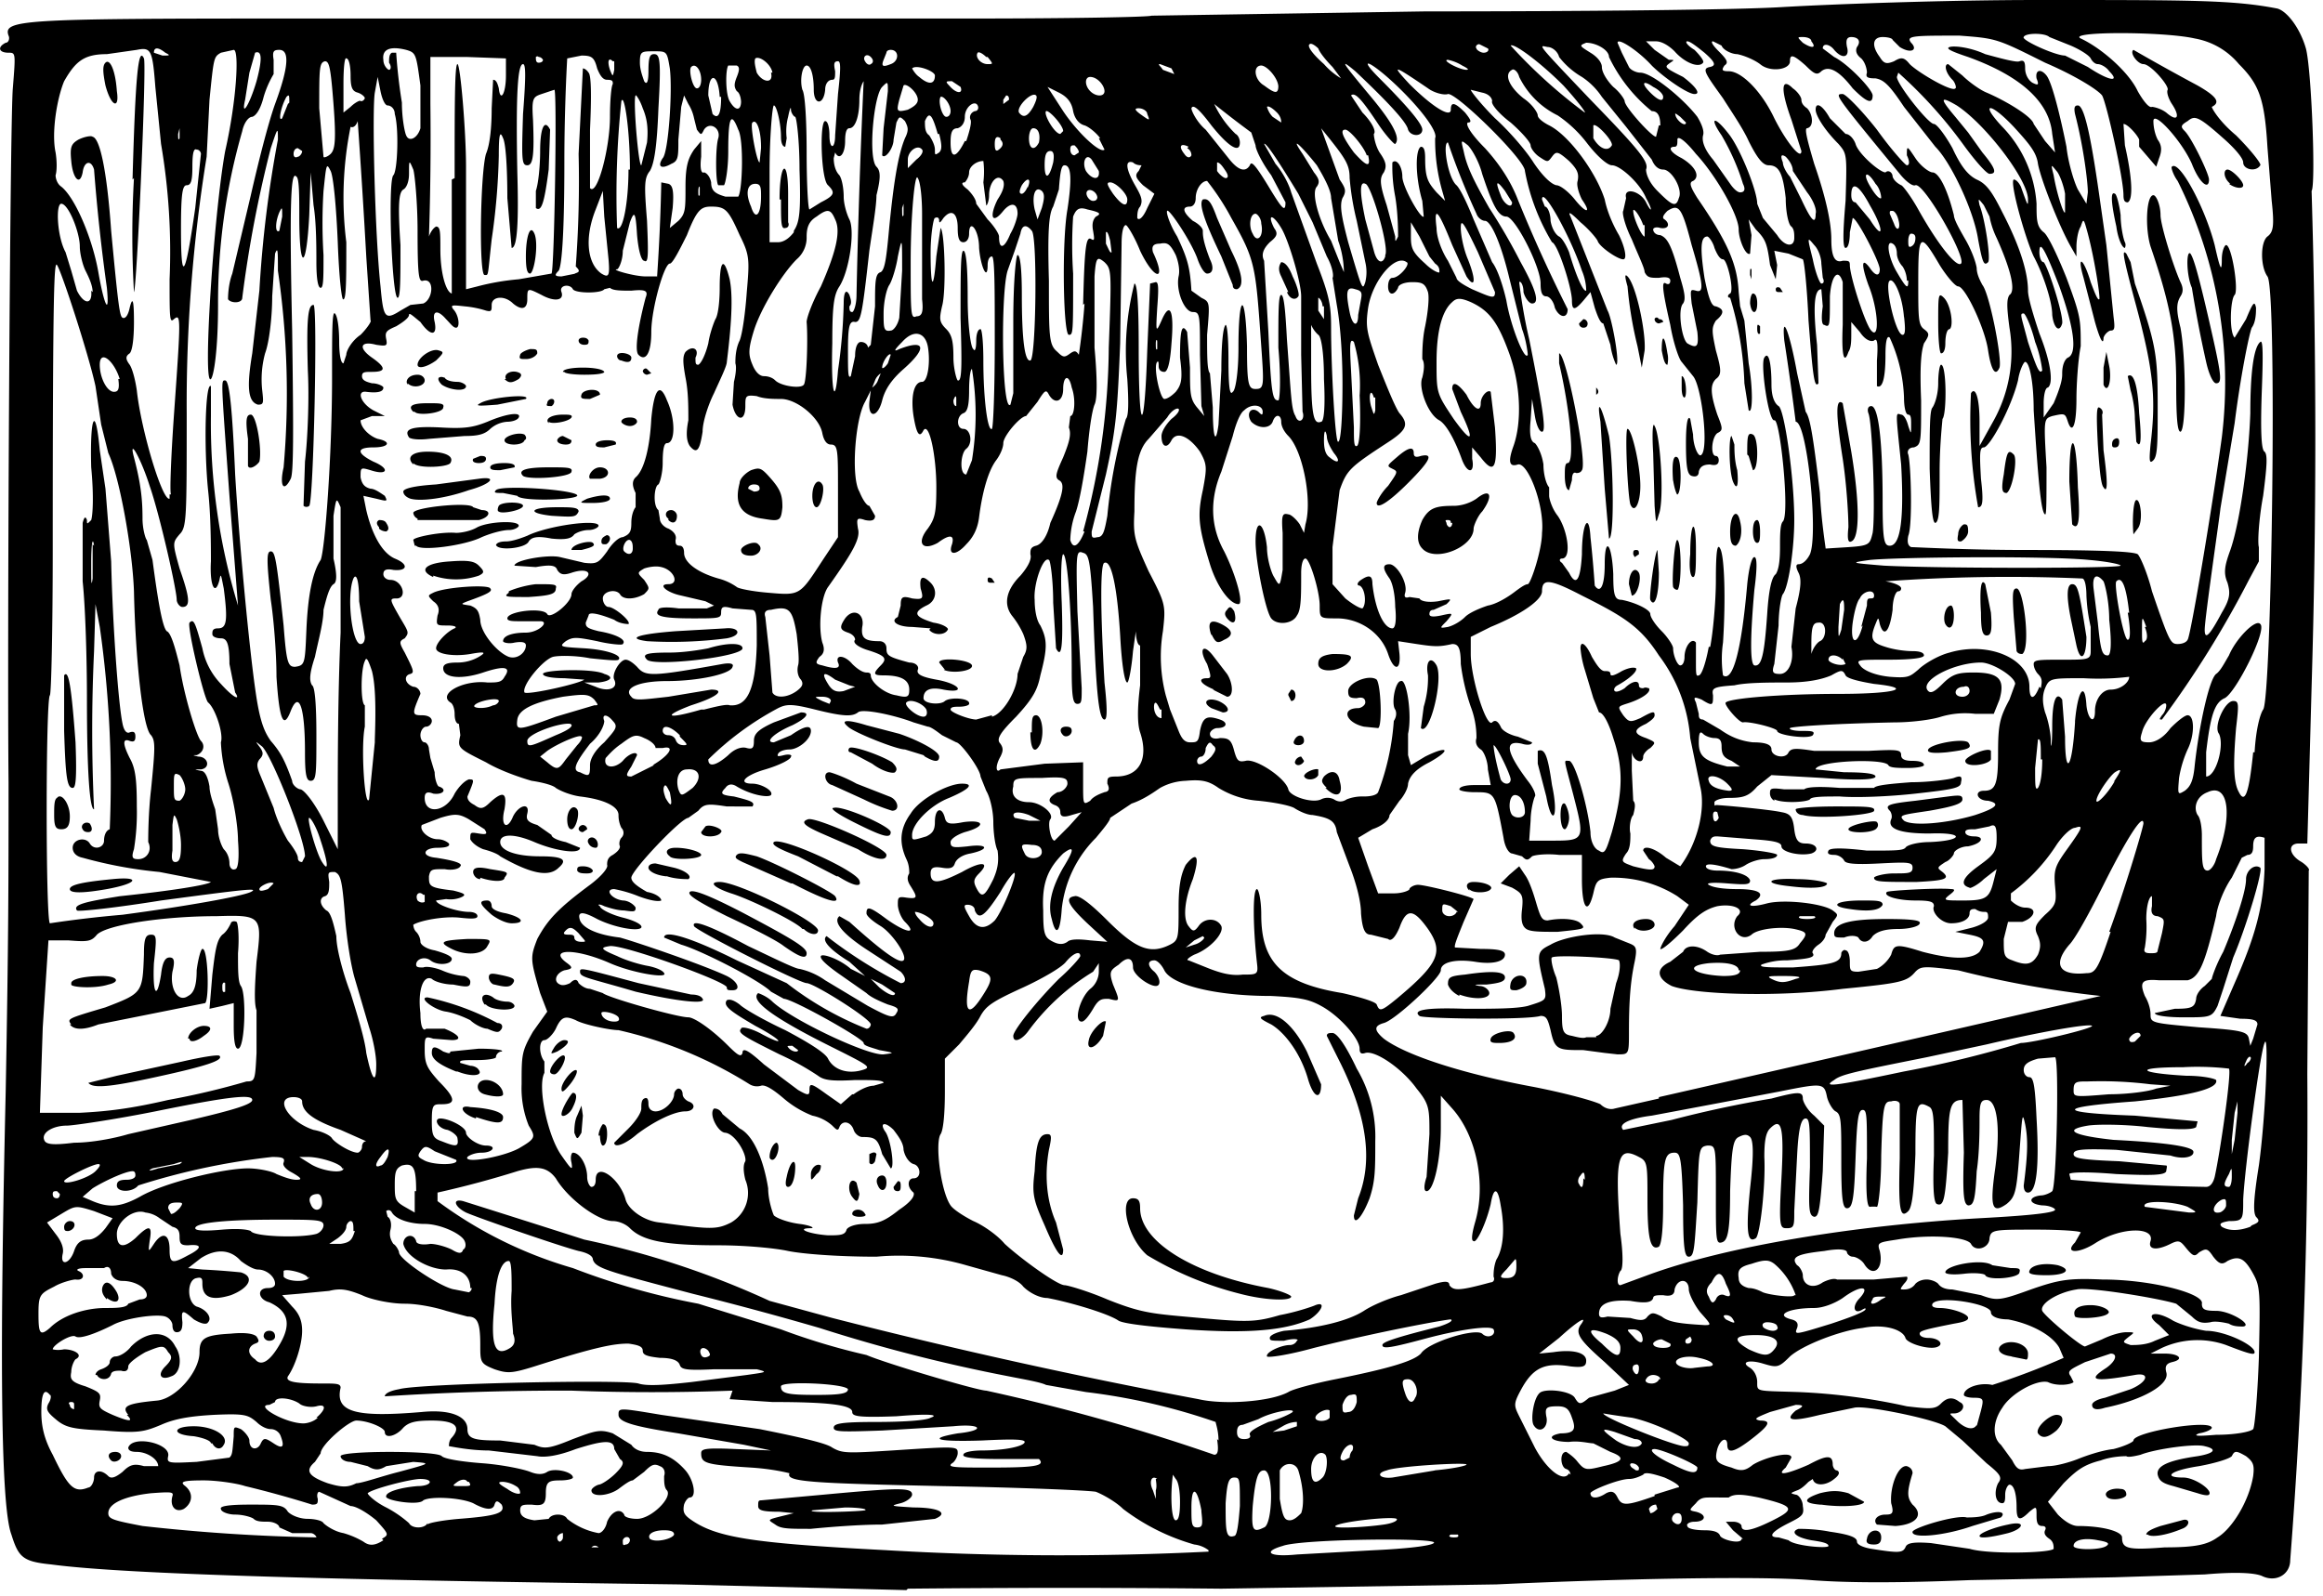 <?xml version="1.0" encoding="utf-8"?>
<svg xmlns="http://www.w3.org/2000/svg" xmlns:svg="http://www.w3.org/2000/svg" version="1.1" viewBox="0 0 163 112">
	<title>The rabbits eat a meal at the dining table, while the baby rabbits sleep in a big circular bed next to them.</title>
	<path d="m63.6 111.6-16-.4c-23.6-.3-38.8-.7-44-1.4-2-.2-2.3-.5-2.8-2.1C0 105.6 0 94 .4 76.6c.2-10.8.2-14.9.2-21.7C.5 45.1.7 8.5.9 6.2c.2-2.5.2-2.5-.3-2.5-.7 0-.8-.4-.2-.7.2 0 .3-.3.2-.5-.4-1.1.9-1.2 19.1-1.2h48.4c6.8 0 12.5-.1 12.7-.2L100 .8c10.7 0 21.7-.1 25-.3C128.4.3 136.4 0 143 0c10.9 0 13.7 0 16.8.6.7.2 1.6 1.4 2 2.8.4 1.5.7 9.6.4 10a580.3 580.3 0 0 1 0 34.8l-.3 11h-.6c-.8 0-.7.8.2 1.3.3.2.6.5.5.6l-.1 14.3a405.6 405.6 0 0 1-1.2 34.1c0 1-1 1.6-2 1.1-.5-.2-1.7-.3-4-.1l-6.3.2-10.2.2c-4.9.2-8.5.2-11.1 0-3.5-.3-13.5-.1-22.1.3l-19.3.3a1074.7 1074.7 0 0 0-22 0zm21.2-2.8a2 2 0 0 0-1-.4 15 15 0 0 1-5-2.5c-.5-.5-1.4-1-1.9-1.2-.5-.1-5.3-.3-10.8-.4-9.2-.2-11-.3-10.7-.9 0 0-1.1-.3-2.7-.4-3.2-.2-3.5-.3-3.5-1 0-.3.2-.4 2.4-.3l2.5.1-1.9-.4-4.6-.8c-3.2-.5-4.2-.8-4.2-1.3s0-.5 3 0l6.9 1c3 .6 4.7 1 5.1 1.3.7.4 1 .4 4.2.2 4.6-.3 4.6-.3 4.6.2 0 .2-.2.6-.4.7-.4.3.3.3 2.7.3 3 0 3.9-.1 3.4-.6h-2.8c-1.7 0-2.6-.1-2.5-.3 0-.2.7-.3 1.3-.3 1.6 0 3-.3 3-.6 0-.2-1-.2-3-.1-3 .1-4-.1-1.7-.5 2-.2 1.7-.7-.3-.5l-5 .3c-2.9.1-3.4.1-3.4-.2 0-.3.6-.4 3-.4 1.8 0 3.5-.1 3.8-.3.6-.2 0-.3-2.4-.1-2.7.1-3.1 0-3.1-.3 0-.5-1.7-.7-5.6-.7l-3-.2.2-.6a149.2 149.2 0 0 1-11.3 0A194.5 194.5 0 0 0 27 98c0-.2.4-.4 1-.5 1.3-.4 15.8-.7 16.8-.4.6.2 1.9.1 3.7-.1l3.9-.5c1.4-.2 1.5-.2.7-.4h-3c-2 .1-2.3 0-2.4-.3-.1-.3-.5-.5-1.4-.5-.9-.1-1.2-.2-1.2-.5s-.3-.4-1-.5c-1 0-2.2.2-6.6 1.6-1.6.5-1.9.5-2.8.2-1-.4-1-.5-1-1.7 0-1.6-.2-2-.9-2l-1.5-.4c-.6-.2-1.9-.5-2.9-.5s-2.4-.3-3-.6c-1-.4-1.5-.5-2.3-.3l-2.1.2-1.2.1.7.8c.5.5.7 1 .7 1.7 0 1-.5 2.5-1 3.2-.2.4.6.5 2.4.5 1 0 1.3 0 1.3.3-.4 1.7 1 2.1 5.7 1.7 2-.2 3.2.3 3.2 1.2 0 .7.5.8 2.3.8l2.4.3c.7.3 1 .3 2.7-.4 1.6-.6 1.9-.7 2.8-.4l1.3.8c.2.3.6.5 1.1.5 1.1 0 1.9.4 2.7 1.3.6.7.8 1.9.3 1.9-.1 0-.3.2-.4.5-.1.5 0 .7.4 1 1.8 1.3 4.2 1.7 13.8 2.2a209.6 209.6 0 0 0 22.6.1zM54.4 107c-.6-.4-.7-.3 1.3-.8l-1-.1c-1.2 0-1.5-.1-1.5-.4 0-.3 0-.4.2-.4l4.4-.4c5.4-.5 6.2-.5 6.2 0 0 .2-.4.5-.8.6-.8.2-.7.2.9.3 1.8 0 2.5.4 1.5.8l-3.7.4c-1.7 0-4 .2-5 .3-1.6 0-2.1 0-2.5-.3zm6.3-1c.2-.1-.5-.2-1.4-.2l-2.3.2c-.5.2 3.1.1 3.7 0zm35.7 2.8c2.2-.1 4-.3 4.2-.5.6-.4-9.3-.3-10.6.2-1.4.4-1 .8 1 .6l5.4-.3zm37.3-.2c.1-.3.5-.4 1.8-.3l2.7.4c1.3.4 5.7.3 5.9 0 0-.2 0-.5-.3-.7-.3-.2-.4-.4-.3-.6.1-.2 0-.3-.2-.3-.3 0-.4-.2-.4-.7 0-.7 0-.7-.5-.3-.7.7-.9.6-.9-.3 0-1-.2-1.6-.5-1.6-.1 0-.3.3-.3.7 0 .3 0 .6-.2.6-.5 0-.6-.8-.3-1.4.3-.4.2-.6-.8-1.4l-1.7-1.6-1.2-1c-.8-.5-5.6-1.5-6.4-1.3l-2.4.5c-2 .5-2.5.4-1.7-.3.6-.3.6-.4 0-.4l-1.8.5c-1 .4-1.2.5-.7.6.8 0 .7.3-.6 1.3-1.3 1-1.7 1-1.7.4s-.5-.4-.7.3c-.2.8-.1 1 1 1.3.7.3 1 .2 1.5-.2.8-.5 2.7-1 2.7-.5l-.4.7c-.7.6 0 .5 1.6-.2 1.3-.7 1.7-.7 1.7 0 0 .1.1.4.3.4.2.1.2.3-.2.6-.6.5-1.4.5-1.5 0l-.3.2c-.2.2-.5.5-.8.6-.5.2-.5.2-.1.3.2 0 .5.4.5.8.1.6 0 .7-1 1.2-1.2.6-1.5 1-.7 1l.7.2c.4.4 2.8.6 2.8.4 0-.2-.5-.3-1.2-.4-1.1-.2-1.5-.6-.9-.8.2 0 1.2 0 2.2.2 1.4.2 1.9.4 1.9.7 0 .2.4.4 1 .5 1.9.3 2.2.3 2.4-.1zm-2.7-.6c.1-.7 1-.8 1-.1 0 .4-.2.5-.5.5-.4 0-.6-.1-.5-.4zm3.2-.5c.1-.3 3.1-1.2 3.8-1 .3 0 1 0 1.4-.2.8-.3 1.4-.2 1 .2l-2 .6c-2 .7-4.3.9-4.2.4zm4.7.3c0-.2 1-.6 2-.8 1.3-.3 1.1.3 0 .6-1.2.3-2 .4-2 .2zm-7.2-.8c-.3-.3 0-.7.6-.7.5 0 .6-.1.4-.8-.1-1.2.5-2.7 1.1-2.6.3.1.4.3.4.5-.4 1.3-.4 1.7 0 2.2.8.7.3 1.4-1.2 1.5l-1.3-.1zm-4-1.4c-1.2-.1-1.2-.4 0-.8.8-.2 1.3-.2 2 0l1.1.6c0 .3-1.6.4-3 .2zm-85.7 3c-.1-.1-.3-.2-.5 0h.5zm105.8-.1c.3-.2 0-.3-.6-.4-1-.2-1.7 0-1.7.4 0 .3 1.9.3 2.3 0zm7.8-.6c1-.6 2.2-2.5 2.5-4.3.1-.8 0-1-.5-1.4-.7-.4-.8-.4-1 0-.2.2-1.2.5-2.3.7-2 .3-2.6.8-1.1.8.8 0 2.1.9 1.8 1.2-.1.1-.5 0-.8-.1l-1.7-.5c-.8-.2-1-.4-1.1-.8-.1-.6.7-1 2.8-1.3 1.2-.2 1.4-.5.5-.7-.7-.2-3.5.2-4.5.6-.4.1-.9.2-1 .1-.1 0-1 0-1.8.3-1.2.3-1.7.7-2.6 1.6l-1.1 1.3.7.9c.5.5 1 .8 1.4.8 1.8 0 3.1.4 3.1.8 0 .8.4.9 3 .7 2.2 0 3-.2 3.7-.7zm-5-.2c0-.2.4-.4 1-.6l1.5-.4c.6-.2.6.4 0 .6-1.2.5-2.2.6-2.4.4zm-2.8-2.7c-.2-.3.4-.6 1-.5.3 0 .4.2.4.4 0 .3-1.2.5-1.4.1zm-121 3c.5-.3.5-.3-.4-1.3-.6-.5-1.4-1-1.8-1l-2.2-1c-.1 0-.2.2-.1.5 0 .3 0 .4-.4.4a71.9 71.9 0 0 0-4.7-1.3c-.6-.2-2-.4-2.9-.4-1.5 0-1.7.1-1.3.4.6.5.5 1.2-.1 1.6-.6.3-1-.2-.8-.9.1-.3-.1-.3-1.5-.2-1.8.2-3 .7-3 1.4 0 .4.3.5 2.4.9a131.3 131.3 0 0 0 12.2.8c0-.1-.2-.3-.4-.3h-1.3l-.9-.4c0-.2-.4-.4-.8-.4s-.8 0-1-.2c-.1-.1-.7-.3-1.3-.3-.5 0-1-.2-1-.4-.1-.2.6-.3 2-.3 2 0 2.4 0 2.7.5.3.3.9.5 1.4.5.4 0 1 .1 1.1.3.2.2.8.6 1.4.7a6 6 0 0 1 1.4.6c.4.3.8.3 1.4-.1zm17.4.1c0-.3-.4-.3-.5 0 0 .3 0 .4.2.3.2 0 .3-.2.3-.3zm-4.7-.2v-.3c-.2 0-.4.2-.4.3 0 .2.1.3.2.3 0 0 .2-.1.2-.3zm7.8-.2c0-.2-.2-.3-.7-.3-.8 0-1.2.3-1 .6.4.3 1.6 0 1.7-.3zm75 .3-.7-.6-.5-.6h.5c.4 0 .6.2.6.3 0 .5.8.3 2.2-.4 1.6-.8 1.5-1-1-1.6-1-.2-1.7-.3-2.1 0H120c-.4 0-.7 0-1 .4-.5.5-.5.5 0 .6.8.2.7.7-.1.7-.4 0-.6.2-.5.3 0 .2.6.3 1.2.3s1 .1 1.1.4c.2.3 1.5.6 1.5.2zM87 105.7c0-1.9 0-2-.4-2s-.5.4-.6 1.8c0 1.9 0 2.5.6 2.3.2 0 .3-.8.4-2.1zm15.3 2h-.5c-.2.1-.1.2.2.2.2 0 .4 0 .3-.2zm-59.7-.9c.3-.7.9-1 1.2-.5 0 .2.5.3.9.3 1 0 2.5-1.5 2.1-2-.2-.2-.2-.6-.2-1 .1-.3 0-.6-.3-.7-.4-.2-.6-.1-1.1.4l-.8.6c-.2 0-.6.3-1 .6-.7.5-1.9.6-1.9.1 0-.1.2-.3.5-.4.2 0 .8-.4 1.2-.8.6-.6.6-.8.3-1l-.4-.7c0-.7-.8-.6-2.7 0-1.3.5-2.2.6-2.7.5l-3.4-.4c-1.4 0-2.7-.3-2.8-.3 0-.1 0-.4.2-.6.7-.8.2-1.2-1.4-1.2-1.1 0-1.6.1-2 .5-.5.6-1.3.8-1.3.3 0-.3-1.2-.8-2-.8-.5 0-2.5 1.7-2.5 2.3l-.4.6c-.7.6-.5 1 .9 1.5 1 .3 1.4.3 2 0 .4 0 1.8-.5 3-.8 2.2-.6 2.3-.6 1-.7l-1.9.3c-.5.3-.8.3-1.3 0l-1.2-.3c-.4 0-.7-.2-.7-.4 0-.4 6.8-.4 7.1 0 .2.2 1.5.4 2.9.5 1.3.1 2.8.4 3.3.6.5.2.9.2 1.2 0 .5-.3 1.8 0 1.8.4 0 .1-.4.2-.9.2-.8 0-1 .1-1 .9s-.2.9-1 .8c-.6 0-.8 0-.8.4s.3.6 1 .7l1-.1c.2-.4 1.1-.4 1.3 0a5 5 0 0 0 2.2 1c.2 0 .5-.3.6-.8zm46.1.4c.6-.2.7-4 0-4-.4 0-.6.4-.8 2.5-.1 1.7 0 1.9.8 1.5zM30 107c0-.1 1-.3 2.2-.4 2.6-.2 3.3-.4 3-1-.3-.3-.4-.3-.5 0-.1.4-.6.4-1.5-.1-.9-.4-3-.5-3.5-.2-.3.4-2.8 0-2.6-.3 0-.3 1-.6 2.2-.7 1 0 1.2-.5.2-.5-.7 0-3.4.7-3.7 1 0 .1.5.6 1.3 1a8 8 0 0 1 1.6 1.1c.2.4 1.1.4 1.3 0zm54.3-1c-.3-1.6-.7-1.8-.7-.2 0 1.1 0 1.4.4 1.4s.4-.2.3-1.1zm12.8 1c.7-.1 1-.3.9-.4-.3-.2-4 .2-4.3.5-.2.2 2 .1 3.4-.1zm20.9-.4c0-.3-.1-.4-.3-.4-.3 0-.5.4-.3.6.3.3.6.2.6-.2zm-35.2-1.2c0-.7-.1-1.4-.3-1.6l-.2-.3c-.2 1.5-.1 3.2.2 3.2.2 0 .3-.4.3-1.3zm8.5.8c.2-.5.2-1.7-.2-3-.2-.6-1-.6-1.3 0v2c.2 1.2.3 1.5.7 1.5.3 0 .6-.3.8-.5zm25-.3-.1-.3c-.2 0-.4.1-.5.3l.1.3c.2 0 .4-.2.5-.3zm-.2-1 1.6-.5c.3 0 0-.3-.9-.7-.9-.3-1.4-.4-1.5-.2-.2.1-.6.3-1 .3-.7 0-2.7.8-2.7 1 0 .4.5.4 1.1 0 .4-.2.6-.1.8.3.3.6.6.6 2.6-.1zm-79.9-.6a2 2 0 0 0-.9-.3c-.4 0-.4.1.3.5.4.3.8.4.9.3 0-.2-.1-.4-.3-.5zm45-.5c-.4-.3-.6.2-.3.8l.2.6v-.6c.1-.3 0-.7 0-.8zm-75 .6c.2 0 .4-.4.4-.7 0-.5.5-.6 1-.1.2.2.5.1 1-.3.5-.5.8-.6 1.5-.4h1c0-.5-.8-1-1.5-1-.4 0-.6-.1-.6-.3.3-.9 3-.3 2.8.6-.1.5 0 .5 2 .4l2.3-.3c.2-.2.2-.3.3-1.5 0-.7 0-.7.5-.5.3.2.6.6.6.8 0 .7.6.7.8.2.2-.4.3-.4.9 0 .6.4.8.3.5-.5-.1-.3-.4-.5-.7-.5-.3 0-.7-.2-1-.5-.6-.5-.8-.6-3-.5-1.8.1-2.8.3-3.7.7-1.2.5-1.6.6-4 .4-2.2-.1-2.7-.2-3.4-.8-.6-.5-.7-.7-.5-1.1.2-.3.2-.6.1-.6-.4-.5-.6-.1-.6 1.2 0 1 .2 1.9.8 3 1.1 2.3 1.5 2.7 2.5 2.3zm1.6-1.9c-.3-.3-.2-.6.3-.6.2 0 .4.1.4.3 0 .3-.5.5-.7.3zm7-1.2c0-.2-.6-.4-1.2-.5-1.6-.1-1.5-.7 0-.7 1.4 0 2.5.7 2.1 1.3-.2.4-.6.3-.8-.1zm18 2.7c-.1-.2-.4-.2-.7 0-.4.3-.4.3.3.3.6 0 .7 0 .5-.3zm60-.3c.3-.3.4-1.3.2-1.6-.4-.4-1 .2-1 1 0 1 .3 1.1.8.6zm7.8-.5c1.2-.1 2.2-.3 2.3-.4.2-.2-4.9.1-5.6.4-.8.2-.5.6.4.5l3-.5zm9.6.3s0-.3-.3-.4c-.4-.1-.5-1.2 0-1.2 0 0 .5.3.8.7.5.6.6.6 1.8.3 1.4-.3 1.6-.6.5-1l-1.2-.6c-.3 0-1-.2-1.7-.1-1.2 0-1.7-.4-.6-.6 1 0 1.1-.3.8-1.1-.2-.6-.4-.8-1-.8-.8 0-.9.1-.8.7.2.8-.5 1.3-.9.6-.2-.4 0-1.8.4-2.2.3-.4 2.2-.2 2.5.3.3.5.4.5 1 0l1.8-.5 1-.4-1.7-1.6c-1.7-1.5-2.1-2-1.7-2.6.6-.8-.3-.2-1.5.9L108 95l1-.1c1.3-.2 2.3 0 2.3.6 0 .4-.2.5-1.1.4-1.8-.3-2.6.1-3.4 1.5-.6 1.1-.6 1.2-.2 2l1.1 2.2c.8 1.5 2 2.5 2.4 1.8zm8.9-.5c0-.2-2.5-1.3-3-1.3s0 .5 1.3 1.1c1.2.6 1.7.7 1.7.2zm-4.1 0c-.1-.2-.3-.3-.5-.3-.1 0-.2.1 0 .3l.3.2c.2 0 .2 0 .2-.2zm28.7-.1c.6 0 1.6-.3 2.1-.5s1.6-.6 2.5-.7c.8-.2 1.4-.5 1.4-.6 0-.6 5.4-1.5 5.5-.9 0 .1-.3.3-.9.4-.5.2 0 .2 1.2.1 1.3 0 2.4-.2 2.6-.4.1-.1.3-2.2.4-5 .1-4.6.1-5-.4-5.9-.6-1.1-1-1.3-1.8-.9-.4.3-.6.2-1-.3-.4-.6-.5-.6-1-.3-.3.3-.4.3-.9-.3-.4-.5-.5-.6-1.1-.3-1 .5-1.6.4-1.4-.2.3-1-2-1-3.8.1-1.2.8-2.3.8-1.5 0l.4-.7c0-.1-1.4-.2-3.1-.2-3 0-3.2 0-3.3.6 0 .7-1 1-1.3.4-.3-.5-2.9-.7-5.2-.3-1.3.2-1.4.2-1.2.8.3 1.3-.5 1.9-1.1.9-.2-.3-.6-.5-.8-.5-.2 0-.4-.2-.4-.3 0-.2-.5-.3-1.6-.1-1.8.2-2.4.4-1.9 1 .2.1.4.5.4.7 0 .7.7 1 1.4.5.4-.2.8-.3 1-.2h2.6l2.3-.2c.1.1 0 .3-.2.5-.3.4-.3.4 0 .4s.6-.1.8-.4c.2-.2.5-.3.8-.3.2 0 .6.1.8.3.2.3.6.4 1 .4l2 .4c1.1.4 1.3.4 3.5-.4 2-.7 2.7-.8 5-.7 3.5 0 7.2 1 7 1.7 0 .4.2.5 1 .5 1 0 2.6 1 1.9 1.1-.3 0-.7 0-1-.2-.4-.1-1-.2-1.3-.1-.6.1-.9 0-1.3-.4l-1.1-.9c-1.3-.4-6.2-1.2-7-1-1.3.2-2.6 1-2.4 1.5.2.4 2.7 2.5 3 2.5l1.2-.5c.6-.3 1.3-.5 1.7-.5.6 0 .6 0 .2.3-.5.4-.5.4.1.6.4 0 1.1 0 1.7-.3l1-.4-.7-.7c-1.1-.8-.3-1.1 1-.3.6.3 1.6.6 2.3.7 1.3 0 3.4 1 3.4 1.5 0 .2-.2.2-2-.5a6 6 0 0 0-4.5.2l-.8.4h1c1 0 1.4.4.5.6-.4.1-.5.3-.4.7.3.9-1.8 2-4.3 2.5-.6.2-.9.1-.9-.2 0-.2.4-.4.9-.5l1.8-.6c1.2-.5 1.4-1.2.3-1-2.9.5-3.4.4-2-.5.7-.5.8-1 .3-1l-1.8.6c-1 .5-1.3.6-1 1l.2.4c-.2.2-1.2.3-1.8 0-.8-.2-2.6.8-3.2 1.8-.7 1-.7 2.1-.1 2.6l.8 1.1c.3.6.5.7.9.6l1.6-.2zm-.7-2.3c-.2-.4.8-1.3 1.3-1.3.6 0 .5.6 0 1.1-.6.5-1 .6-1.3.2zm2.6-8.2c-.2-.5.2-.8 1.1-.8.8 0 1.5.4 1.2.6-.3.3-2.1.4-2.3.2zm-6.3-2.9c0-.1-.7-.2-1.5-.1-.9.1-1.3 0-1.3-.1 0-.5 2.6-1 3.3-.5l1.3.2c.5 0 .7 0 .6.3 0 .4-2.2.6-2.4.2zm3.1-.3c.1-.4 1-.6 2-.4 1 .3.6.7-.8.7-1 0-1.3-.1-1.2-.3zm-47.7 13.1s0-.3.2-.5c.2-.6-.4-.5-.7.1-.2.4-.2.6.1.6l.4-.2zm-9.2-1.2c0-.7-.2-1.2-.2-1.3a43.5 43.5 0 0 0-9.1-2.1l-2.8-.5c-.4-.2-1.6-.4-2.6-.6a114.2 114.2 0 0 1-13.3-3.4 239.9 239.9 0 0 0-8.9-2.4c-6.1-1.6-6.8-1.8-7-2.4 0-.3-.5-.5-1-.6-1.2-.3-7-2.3-7.9-2.7-.8-.4-1-1-.2-.8A1823.2 1823.2 0 0 1 41 87a61.3 61.3 0 0 1 13 4.3l4.4 1.2a403 403 0 0 0 25.7 5.7c1.7.4 5 .2 6.3-.5.3-.2 1.8-.6 3.3-.9 4-.8 5.5-1.3 6-1.8.5-.8 3.8-1.8 4.3-1.4.4.4 1 .1.8-.3-.2-.3-2.3 0-4.6.6-2.6.7-3.2.8-3.2.5 0-.2.8-.5 4-1.3.6-.2 1-.4.8-.5-.3 0-4.8.8-9.6 2-1.8.5-3.2.7-3.3.6-.1-.3 1-.8 1.6-.8.2 0 .4-.1.5-.3.2-.1-.2-.2-.9 0-.9 0-1 0-1-.2s.5-.4 1-.5c2.5-.2 4.5-.7 5.6-1.4.6-.4 1.8-.9 2.6-1.1l2.4-.8c.7-.2 1-.2 1 .1.3.4.7.4 2.9-.2.2 0 .3-.2.2-.4 0-.2 0-.7.2-1.2.5-.8.6-2.2.3-3.8-.2-1.3-.5-1.3-.7-.1-.3 1.3-1 2.8-1.2 2.6-.2 0-.1-.6.1-1.3.8-2.7.1-6.1-1.6-8l-.8-.9v2.2c0 2.3-.5 4.5-1 4.5-.2 0-.2-.4 0-1l.2-3c0-1.8 0-2.1-.9-3.2-1-1.4-2.9-2.7-3.6-2.5-.3.1-.4 0-.4-.3 0-.7-1.4-2.3-2.7-3-.9-.5-1.6-.6-3.5-.7-4 0-7-.8-7.5-1.8-.2-.4-.5-.7-.7-.7-.5 0-.5.4 0 .8.4.4.5 1 .1 1-.5 0-1.6-.8-1.6-1.3 0-.7-.4-.8-1-.2-.6.4-.7.5-.4 1.4.5 1.2.5 1.2-.3 1-.5 0-.7 0-1.1.7-.3.5-.6.9-.8.9-.6 0-.1-1.7.6-2.3.4-.3.6-.8.6-1.2v-.6l-.4.6a15.9 15.9 0 0 0-4.5 4.1c-.4.6-1.1 1-1.1.4 0-.4 1.7-2.5 3.2-4 .8-.7 1.5-1.5 1.5-1.6 0-.4-.5-.2-1 .4-.3.4-1.7 1.2-3 1.8-2.2 1-2.6 1.3-3 2-.3.6-1 1.4-1.5 2l-1 1v2.3c0 1.5-.1 2.7-.3 3-.4.6 0 4 .7 5 .2.3 1 .8 1.6 1.1.7.3 1.7 1 2.2 1.6 1.2 1.1 3.7 2.9 4.2 2.9.2 0 1.6.4 3 1 2.5 1 3.2 1 6.5 1.3 3.3.3 3.9.3 5.6-.2 1.1-.2 2.3-.6 2.5-.7.8-.3.4.5-.4 1-1.8.8-4.4 1-8.7.7-2.7-.2-4.3-.4-4.7-.6-.7-.5-3.4-1.3-5-1.6-.6 0-1.3-.4-1.7-.8-.3-.4-1-.7-1.5-.8l-2.5-.7a17 17 0 0 0-6.3-.6c-2.8 0-5.2-.2-6.2-.4-.9-.2-3-.4-4.9-.4-3.7 0-5.3-.3-6.2-1.2-.3-.3-.8-.5-1.2-.5-1 0-3.1-1.5-4-3-.6-.8-1.3-.9-2.7-.5a68.8 68.8 0 0 1-5.6 1.5v.6a29.7 29.7 0 0 0 9.5 4.7 50 50 0 0 0 8.8 2.5l5.8 1.8a46.4 46.4 0 0 0 6 1.8c1.4.6 7.8 2.5 8.4 2.5a139.7 139.7 0 0 1 16 4.5c.3 0 .3-.4.2-1.1zM87 90.8a24 24 0 0 1-6.5-2.7c-1.4-1.2-2-4-1-4 .4 0 .5.2.5.7 0 2.3 3.6 4.6 9 5.6.9.2 1.6.5 1.6.6 0 .3-1.7.3-3.6-.2zM73.3 86c-.8-1.8-.9-2.2-.7-3.8.1-2 .3-2.6.9-2.6.3 0 .3.2.1 1.1-.3 1.7-.2 3.5.5 5.1l.5 1.9c0 .9-.5.2-1.3-1.7zm21.7-.7.3-1.2c1-2.5.7-5.5-1.2-9.4l-1-2c0-.2.2-.2.4-.2.3 0 .9.8 1.7 2.5a9.4 9.4 0 0 1 1.3 5.1c0 2 0 2.8-.4 4-.5 1.3-1.1 2-1.1 1.2zm-3.2-9.5c-.5-1.8-1.6-3.3-2.6-3.9-.8-.4-.9-.5-.5-.6.9-.4 2.1.7 3 2.5l1 2.3c0 1.1-.5 1-.9-.3zM76.4 73c.1-.6 1-1.5 1.2-1.3l-.2 1c-.5.9-1.2 1.1-1 .3zm38.8 28.3c0-.1-.1-.3-.5-.3l-1.4-.5c-1-.3-1-.2.1.6.8.5 1.6.6 1.8.2zm3.3 0c0-.3-2.5-1.5-4-1.8a60.3 60.3 0 0 1-2-.3c0 .3 5 2.3 5.7 2.3.2 0 .3 0 .3-.2zm-30.8-.6c-.1-.2.4-.5 1.3-.9.8-.2 1.6-.6 1.7-.7.2-.3-1.5 0-2.4.5l-1.1.4c-.3 0-.4.2-.4.5s.1.5.5.5c.3 0 .5-.1.4-.3zm3.3-.6v-.3c-.1 0-.5 0-1 .3l-.7.4.8-.1.9-.3zm47.7 0 .3-1.1c.2-.8.2-.9-.5-.9-.4 0-.7-.1-.7-.2 0-.5 1.1-.9 2-.7a51.3 51.3 0 0 0 5-1.9l-.3-.7c-.5-.9-2-1.7-3.6-2-.7 0-1.2-.2-1.2-.5 0-.6-3.7-1.2-4.1-.6-.1.2.1.3.5.3.8 0 2 .4 2 .7 0 .2-.4.3-1 .4-2 .4-2.4.5-2.4.7 0 .2.3.3.6.3.7 0 1.1.4.7.6-.5.3-2.2-.2-2.3-.6-.2-.6-1.5-1-3-.7-1.6.2-4.2 1.2-5.1 2-.8.8-.9.8-1.9.5-1-.3-1.6-.1-.9.3.3.2.5.6.5 1 0 .7-.1.6 2.9.7a43.3 43.3 0 0 1 7.6 1c1.7.2 2 .2 2.4-.2.4-.4.8-.5 1.3-.1.5.2.2.8-.4.8-.4 0-.3 0 .2.5.6.6 1.2.7 1.4.3zm2.5-4.9c-1-.1-1.2-.6-.6-.9.7-.3 1.7.1 1.7.7 0 .2 0 .5-.2.4l-1-.2zm-119 4.3c.7-.6.7-1 0-.8-.4.1-1 0-1.2-.2-.6-.4-1.7-.5-1.7-.1l-.4.2c-1.1 0 1.1 1.3 2.4 1.3.2 0 .7-.1 1-.4zM9 99.3c-.5-.6-.1-.8 2-1 1.3-.1 3-2 3-3.4 0-1 .4-1.2 2.2-1.3 1-.1 1.6 0 1.8.2.2.3.2.4-.1.5-.5.2-.6.7 0 1.1.4.5 1 .2 1.7-1 .9-1.5.6-2.4-.7-3-.8-.2-.9-1-.1-1 .3 0 .5-.1.5-.3 0-.5-.6-1-1.2-1-.3 0-.8-.3-1.2-.6-.7-.8-1.7-.9-2.8-.2l-.9.7 1 .1a51 51 0 0 1 2.7.2c1 .3.6 1.1-.7 1.6-1.3.4-2 .2-2-.8 0-.3 0-.5-.4-.4-.7.1-.7 1.7 0 2 .7.2 1.1.8.8 1.1-.1.2-.5.1-1-.2-.8-.7-.9-.7-.8.2 0 .5-.1.7-.4.7-.2 0-.3-.2-.3-.5 0-.2-.2-.5-.5-.6-.6-.2-2.8.1-3.7.6-1.2.6-2.3 1-2.6.8-.3-.2-1.6.6-1.6.9 0 0 .3.1.8 0 .7 0 1.4.4.8.7-.1.1-.3.5-.3.9-.1.5 0 .7 1 1 1 .4 1.1.5 1 1-.1.5 0 .6.9 1 1.2.5 1.5.5 1 0zm-2.3-2.8c0-.1.1-.3.4-.4.3-.1.6-.3.6-.5s.2-.4.4-.4c.3 0 .8-.3 1.1-.7 1.1-1.1 2.5-1.2 3.1 0 .5.7.4 1.9-.3 2.1-.7.3-1-.1-.4-.7.5-.5.5-.7.2-1-.3-.5-.4-.5-1.6 0-.7.4-1.2.8-1.2 1 0 .3-.2.4-.5.3-.3 0-.6 0-.7.2-.1.5-.8.5-1 .1zm11.8-2.7c0-.3.2-.4.4-.4s.4.1.4.4c0 .2-.2.3-.4.3a.4.4 0 0 1-.4-.3zm74.8 5.6V99c-.2-.2-1 .2-1 .5s.8.3 1 0zm1.9-1c0-.5 0-.6-.4-.5-.3 0-.5.4-.6.7 0 .5 0 .6.4.5.3 0 .5-.3.6-.7zm-90 .2c0-.1 0-.2-.2-.2s-.2.1-.1.2c0 .2.2.3.3.3v-.3zm94.1-.5c.3-.4 0-1.3-.5-1.3-.4 0-.5.1-.2 1 .2.6.5.8.7.3zm-39.8-.6c-.2-.4-4.7-.6-4.7-.2 0 .5.4.6 2.5.6 1.7 0 2.2-.1 2.2-.4zm57-.7c0-.2-.3-.3-.5-.3s-.4.1-.5.3c-.1.1 0 .3.4.3.3 0 .5-.2.5-.3zM115 96c0-.2-.1-.3-.3-.2-.1 0-.2.2-.1.4.2.4.4.3.4-.2zm4.8-.1c.7 0 .4-.4-.6-.6-.8-.2-1.6 0-1.6.3s.8.5 1.3.4l.9-.1zm-70.1-1.1c-.4-.4-.7-.1-.5.3.1.2.3.2.5.1s.1-.2 0-.4zm64-.2c0-.4-.3-.7-1-1-1.3-.5-1.4-.2-.3.7 1 1 1.3 1 1.3.3zm10.8.1c.5-.6 0-1-1.3-1-1.5 0-1.7.3-.5 1 1.1.5 1.4.5 1.8 0zm-88.7-.1c.3-.2.4-.5.2-1 0-.4-.2-1.7-.1-3 0-1.1 0-2.1-.2-2.1-.5 0-.9 1-1 3-.3 2.9 0 3.8 1.1 3.1zm81.4-.3-.6-.3c-.3 0-.6.2-.6.3 0 .2.3.3.7.3.4 0 .6-.1.5-.3zm-2-.6c-.1-.3-.4-.4-.6-.4-.5 0-.5 0 0 .5.5.6.8.5.6-.1zm3.5.3-.1-.2-.3.2c-.1.2 0 .3.1.3.2 0 .3-.1.3-.3zM3.5 93.2c.9-.9 2.5-1.4 3.9-1.4.7 0 1.5 0 1.6-.3l.8-.3c.3 0 .5-.1.5-.3 0-.5-.8-1-1.7-1-.4 0-.7-.2-.8-.5 0-.4-.2-.6-.5-.4L6 89c-.5 0-.7.1-.5.2.5.2.4.7-.2.6-.2 0-1 .2-1.5.5-1 .5-1.1.6-1.1 1.9 0 1.4.1 1.6.8 1zm4-2c-.3-.3-.4-.6-.3-.9.2-.5.6-.3 1 .4.3.6 0 .9-.7.4zm121 1.7c1.2-.4 2.3-.8 2.4-1 0-.1 0-.1-.2 0-.6.4-.8-.2-.2-.8.8-.9 0-.9-1.2 0-.6.4-1.4.7-2 .7-1.8 0-2.8.5-1.6.8.4.1.5.3.4.6-.2.5-.2.5 2.4-.3zm-3.8.2c0-.2-.4-.3-.7-.3-.2 0-.4.1-.3.3 0 .1.4.3.7.3.3 0 .4-.2.3-.3zm-5.4-1c-.4-.5-.8-1.3-.8-1.6 0-.8-.8-.8-1 0 0 .4-.3.5-.8.4-.4 0-.7 0-.7.2-.1.3-.5.4-1.6.2-1.5-.1-2.2.2-2.2.9 0 .3.2.3.6.2l1.6.1c.7.2 1 .2 1.2-.1.3-.3.4-.3 1 0 .5.4 1.3.5 3 .6.5 0 .5 0-.3-.9zm2.3.5c-.1-.2-.3-.3-.5-.3s-.2.1 0 .3c.6.3.7.3.5 0zm-.6-1.7c.5.2.5 0 .1-.8-.3-.9-.6-.9-1-.1-.4.4-.4.7-.2 1 .2.5.3.5.5.2.1-.3.4-.4.6-.3zm11 .3c.4-.2.4-.2 0-.2-.3 0-.6 0-.6.2-.3.4.1.4.6 0zm-6-.3a5 5 0 0 0-1.5-2.2c-.4-.3-.7-.3-1.6 0-.8.2-1 .4-.9 1 0 .4.3.6.7.7.4 0 .8.2 1 .3.5.2 2.2.4 2.2.2zm-93-.5c0-.9-.7-1.4-1.7-1.3-1.2 0-2.8-.9-3-1.8 0-.6.7-.8.9-.2 0 .2.4.3 1 .2.4 0 1.1.2 1.5.4.5.3.7.3.8 0 .2-.1.2-.4.1-.6-.2-.5-1.7-1.2-2.8-1.2-1 0-2-.3-2.3-.8-.1-.2-.3-.2-.4-.1l.1.4c.2.1.3.5.2.9-.1.4 0 .7.2 1 .2.1.4.5.4.6 0 .5 3 2.5 3.9 2.6l1 .2s.2-.1.2-.3zm82.6-.9c5.4-2 14.4-3.5 23.3-4 3.8-.2 5.3-.4 5.3-.6 0-.1-.4-.3-.9-.3-1-.1-1-.6-.1-.7.3 0 .7-.2.8-.3.3-.3.5-9.3.2-9.4l-1.2.1c-.7.2-1 .4-1 .8 0 .3.2.5.4.5.3 0 .4.7.5 2.9.2 3.4 0 5.2-.6 5.2-.2 0-.3-.2-.3-.5.3-2.3.3-3.3.1-4.3-.2-.9-.2-.7-.4 2-.2 2.8-.3 3.1-.9 3.6-1 .7-1.2.3-.8-2.5.4-3 .1-4.8-.6-4.8-.4 0-.5.2-.5 1.3 0 .7 0 2.4-.2 3.7-.1 2-.2 2.4-.6 2.4-.3-.1-.4-.6-.3-3.7l-.1-3.7c-.9 0-1 .6-1 3.7-.2 3.3-.3 3.8-.8 3.6-.2-.1-.3-1-.2-3.4 0-2.4 0-3.2-.3-3.4-.9-.5-1-.3-1 3.3-.1 2.4-.2 3.7-.5 4-.6.6-.7-.2-.6-3.7v-3.8c0-.2-.3-.3-.6-.2-.5 0-.6.2-.7 3.8 0 2-.2 3.6-.3 3.6a2 2 0 0 0-.5 0c-.2 0-.3-1-.2-3.4 0-3 0-3.4-.3-3.4s-.4.6-.5 3.4c-.1 2.8-.2 3.5-.6 3.5-.3 0-.4-.6-.4-3.3 0-2.8 0-3.3-.4-3.5-.2-.1-.5-.6-.6-1-.2-1-.3-1-3.3-.4a2346 2346 0 0 1-9 1.7c-1.6.2-2.4.6-2 1l3.4-.7a79.4 79.4 0 0 1 7-1.5c1.9-.5 2.2-.5 2.2 0 0 .2.3.8.8 1.2l.7.7-.1 3.2c-.2 2.8-.3 3.2-.6 3.2-.4-.1-.4-.6-.3-3.5 0-2.8 0-3.4-.3-3.4s-.5.6-.6 2.6l-.2 3.9c0 1 0 1.2-.5 1.2s-.6 0-.4-3.5c.2-3.7 0-4.3-.8-3.5-.3.3-.4.9-.4 2 .1 2-.3 5.5-.6 5.7-.6.4-.7-.5-.4-3.5.3-2.6.2-3.4 0-3.6-.2-.2-.4-.2-.8 0s-.5.8-.6 3.8c0 3-.2 3.5-.6 3.6-.4.1-.4-.2-.4-3.4 0-3.4 0-3.4-.6-3.4-.6.1-.6.2-.7 4-.2 3.1-.2 3.8-.6 3.8-.3 0-.4-.6-.4-3.6-.1-3.4-.2-3.7-.6-3.7-.7 0-.8.5-.8 3.6 0 1.7-.1 2.8-.3 3-.6.3-.8-.6-.8-3.3 0-2.5 0-2.7-.6-3-1.5-.8-1.7 0-1.3 5.4.2 1.4.2 2.5 0 2.6-.2.3-.3 1 0 1l1.9-.7zm-94 .2c0-.3-1.5-.7-1.7-.5v.4c.3.4 1.8.4 1.8 0zm84.8-.8c0-.3 0-.6-.1-.5l-.6.7c-.5.5-.5.6 0 .6s.7-.2.7-.8zM5.2 87.8c.2-.6.5-.8 1-.8.4 0 .8-.3 1.2-.8l.5-.7-1.3-.5c-1.3-.4-1.3-.4-2.3.2l-1 .6.6.8c.4.5.6 1 .5 1.4-.2.9.5.7.8-.2zm-.7-1.7c0-.2.2-.4.4-.4.5 0 .4.6-.1.7-.2 0-.3 0-.3-.3zm8.7 2c1-.5 1-.8 0-.7-.5 0-.6-.1-.6-.6 0-.4-.1-.6-.5-.7l-.9-.6a2 2 0 0 0-1-.4c-.8-.3-2 .6-2 1.5 0 1 .5 1 1.3.3 1-1 1.2-.9 1 .2-.1.8-.1.8.3.2.6-.9 1.1-.7 1.1.4 0 1 .2 1 1.3.4zm11.6-1.7c0-.4 0-.7-.2-.7-.1 0-.3.2-.3.4s-.2.5-.6.8l-.6.4h.8c.7-.1.8-.3 1-.9zm-2.6.2c.3-.1.5-.4.5-.6 0-.4-.5-.4-3.3-.4-3.4 0-5.7.2-5.7.6 0 .2.8.2 1.9.1 1.2-.1 1.8 0 2 .1.2.4 3.5.5 4.6.2zm37.2-.3c.1-.2.6-.4 1.3-.4.9 0 1.4-.2 2.4-1 .9-.6 1.1-1 1-1.2-.5-.4-.4-1 0-1 .6 0 .5-.9 0-1-.3-.1-.6-.5-.7-1 0-.5-.4-1-.7-1.4-.6-.6-1-.5-.6.1.4.5.7 2.6.4 2.6l-.6-1c-.3-1.1-.5-1.2-1.4-1.2-.2 0-.5-.2-.6-.5-.2-.6-.8-.7-1-.2-.1.3-.2.2-.5-.1a3 3 0 0 0-1.4-.7 7 7 0 0 1-2-1.2c-.7-.6-1.3-1-1.6-.9a1 1 0 0 1-.8-.1 29.7 29.7 0 0 0-9.2-3.8c-.6 0-2.5-.4-3-.7-.7-.3-1-.3-1.4.6-.2.4-.6.8-.8.8-.4 0-.4 1 0 1.5v.8c-.5.9.2 4.4 1.2 5.8.7 1 .8 1.1.7.5-.1-.4 0-.7.1-.7.5 0 1 .9 1 1.7 0 .4.2.7.3.7.2 0 .3-.2.3-.5 0-1.3 1.7-.1 2.1 1.4.2.7 1.3 1.5 2.4 1.6 3.6.5 4 .5 5 0a2.4 2.4 0 0 0 1-3c-.1-.4-.2-1 0-1.3.1-.5-.7-1.9-1.4-2-.5 0-1.2-1.3-.8-1.7.1 0 .4 0 .6.4l1.2 1c1 .5 1.7 2.3 2 4.2 0 .8.3 1.7.4 1.9.2.2 1 .5 1.8.6.8.1 1.1.3.8.3-1.1 0-.2.4 1.2.5.8 0 1.2 0 1.3-.4zm.4-1.1c0-.2.2-.3.4-.3s.4.1.5.3c.1.1 0 .2-.4.2-.3 0-.5-.1-.5-.2zm0-1.2c-.4-.5-.2-1.5.3-1l.2.8c-.1.6-.2.6-.5.2zm1.8-.8c-.2-.4 0-.7.3-.7.2 0 .3.2.3.5 0 .6-.4.7-.6.2zm1.1.1.3-.4c.1 0 .2 0 .2.3 0 .2 0 .4-.2.4s-.3-.1-.3-.3zm-7.5-.7c.2-1 .6-1.4.6-.7s-.2 1.4-.5 1.4c-.2 0-.2-.3-.1-.7zm1.7-.2c0-.4.4-.8.7-.6 0 .1 0 .4-.3.6-.4.5-.4.5-.4 0zm4.1-.9V81c.2-.1.4-.2.5 0l-.1.5c-.1.2-.3.3-.4.1zm-7-.3c0-.5.3-1 .5-1 .3.2 0 1.2-.3 1.2a.2.2 0 0 1-.2-.2zm-12-1.5c0-.3.2-.7.3-.8.2 0 .3.2.3.7 0 .4-.1.8-.3.8-.1 0-.2-.3-.2-.7zm1.1.5 1-1c.5-.5.9-1.1.9-1.4 0-.3 0-.6.2-.7.2-.1.3 0 .3.4 0 .3.2.5.5.5.6 0 1.3-.7 1.3-1.2 0-.2.2-.4.3-.4.2 0 .3.2.3.4s.2.4.4.5c.6.2.4.7-.2.7-.8 0-2.2.7-3.4 1.6-.8.7-1.6 1-1.6.6zm-2.8-.7c0-.2 0-.8.2-1.2l.3-.7.1.7-.1 1.2c-.3.5-.3.5-.5 0zm-.9-1.3c0-.4.7-1.5.8-1.5.3 0 .3.4 0 1-.2.5-.8.8-.8.5zm0-1.8c0-.4.7-1.3 1-1.3.2 0 0 .5-.4 1-.5.6-.6.6-.6.3zm-.8-1.2c0-.4.8-1.3 1-1.1.2.2-.4 1.3-.7 1.3-.2 0-.3-.1-.3-.2zm.3-1.7c.2-.3.5-.5.7-.5.5 0 .2.4-.5.8-.5.2-.5.2-.2-.3zM158 86c.5-.2.6-.3.3-.6-.2-.3-.2-1.1.2-3.6.5-3.6.7-9.5.4-8.6-.3.6-1.4 8.8-1.5 11 0 1.4 0 1.5-1 1.5-.6.1-.7.2-.5.4.5.3 1.2.3 2 0zM12.6 84.8c.3-.4.2-.4-.2-.4s-.6.1-.6.4l.2.4c.2 0 .4-.2.6-.4zm16.6-1.2c0-1.7-.2-2-1-1.8-.4.2-.5.4-.5 1.3 0 1 0 1.2.7 1.6l.7.4v-1.5zm124.3 1.1c-1-.4-3.3-.5-3 0l3.1.4c.6 0 .6 0-.1-.4zm2.7-.1c0-.4 0-.5-.3-.4-.6.3-.8 1-.2.9.2 0 .5-.3.5-.5zm-133.6-.2c0-.3-.1-.6-.3-.6-.5 0-.7.3-.5.7.2.6.8.5.8-.1zM9.8 84c1.7-1 5.9-2 7.6-2 .7 0 1.7.2 2 .4.5.2 1 .4 1.4.4.4 0 .4-.1-.3-.5-.4-.2-.7-.5-.6-.7.1-.3 0-.4-.8-.4a48.2 48.2 0 0 0-9.4 2c-.4.5-1.5.5-1.5 0 0-.3.2-.4.7-.4.3 0 .6-.1.6-.3 0-.1 0-.3-.2-.3-.5 0-2 .7-2.8 1.2l-.7.6.7.3c1.2.5 2 .4 3.3-.3zm-5.6-.2-.2-.2c-.2 0-.3 0-.3.2s.1.3.3.3c.1 0 .2-.1.2-.3zm107-1c0-.6-.1-.6-.3-.3-.2.2-.2.5-.1.6.2.4.3.2.3-.4zm44.2-.2c.4-1.8 1.2-7.4 1-7.6 0 0-1.5-.2-3.2-.1-3.5 0-3.3.4.2.6 1.2 0 2 .2 2.1.3.2.6-1.8 1.1-5.7 1.5-5.6.4-5.6.8 0 1l4.4.4-.1.4c-.2.2-1.3.2-3.4 0-1.7-.2-3.6-.2-4.2-.1-1.8.3-1 .7 1.8 1 4 .2 5.5.5 5.6.8.1.4-.7.6-1.6.3l-3.8-.4c-2.6-.1-3 0-3 .3s.6.4 3.2.5l3.3.3c.1 0 0 .3 0 .4-.1.3-1.1.3-3.5.2-2.4-.2-3.3-.1-3.3 0l.1.4a131.8 131.8 0 0 0 9.5.5c.3 0 .5-.3.6-.7zm1.2 0c0-.7 0-.7-.2-.2-.4.7-.4.9 0 .9.1 0 .2-.3.2-.7zM6.7 82.2c.3-.3.4-.5.2-.5-.4 0-2.4 1-2.4 1.2 0 .3 1.7-.2 2.2-.7zm5.9-.5c.3-.2.2-.2-.4 0l-1.5.3c-.4.2-.2.2.4 0l1.5-.3zM24 82c0-.3-1.5-.8-2.4-.8H21l.8.5c.8.5 2.3.7 2.3.3zm3.2-.8c.2-.7 0-.7-.5 0-.4.5-.4.8 0 .6.2 0 .4-.4.5-.6zm4.8.2-.5-.2-1-.4c-.6-.4-.7-.4-1 0-.2.3-.2.4.2.6.6.4 2.6.4 2.3 0zm4.4-.8c1.2-.7 1.2-.8.7-1.6a7 7 0 0 1-.5-2.9c0-2.1 0-2.3.8-3.7l1-1.4-.5-1.3c-.7-2.4-.7-2.5-.2-3.8.7-1.3 1.4-2.1 3.7-3.8.8-.6 1.3-1.2 1.2-1.4 0-.2 0-.5.4-.7.3-.2.5-.4.5-.6-.1-.2 0-.5.1-.6.2-.2.2-.5 0-.7a2 2 0 0 1-.2-.9c0-.6-1-1.1-2.7-1.3-.7-.1-1.4-.4-1.7-.6-.2-.2-1-.4-1.7-.5-.7-.2-2.2-.7-3.2-1.3-2-1-2-1-1.8-1.9l-.1-.8c-.2 0-.3-.3-.3-.7 0-.3-.1-.7-.3-.8-.9-.6.9-1.6 2.6-1.4.7 0 1 0 1.2-.4.5-.7 0-.8-1.5-.3s-2.8.4-2.8-.3c0-.3.3-.4 1-.4a3 3 0 0 0 1.5-.4c.5-.3.5-.4-.6-.2-1.2.2-2.4 0-2.4-.4s.8-1.2 1.3-1.4c.2-.1 0-.2-.5-.2-.8 0-.8 0-.7-.7.2-.5 0-.8-.3-1-.4-.4-.4-.4 0-.6.8-.4 3.9-.6 4-.3.2.2-.2.4-1.6.9-.5.2-.5.2.2.3.5.2.6.4.7 1 0 .9 1.2 2.3 2 2.6.6.2 1.2-.3 1.2-.8 0-.2-.2-.3-.8-.2-.4.1-.8 0-.8-.1 0-.4.7-.6 1.6-.6.9 0 1.7-.8 1-.8h-1.4c-.5 0-.9 0-.9-.2 0-.5 2.5-.8 2.8-.3.2.4 1.7-.8 1.7-1.4 0-.2.3-.6.7-.9.9-.5.5-1-.7-.6-.6.2-.8.1-1-.2-.1-.3-.4-.4-1.5-.2l-1.5-.1c0-.4 2.4-.8 3.2-.6l1.7.4c.9.1 1 0 1.6-.8.3-.5.8-1 1.1-1 .5-.2.6-.4.6-1s.2-1 .3-1.1v-1c-.3-.6-.2-.9 0-1.1.6-.5 1-2.1 1.1-4.1.2-2.1.6-2.6 1.1-1.3.6 1.3.6 3 0 3-.2 0-.3.4-.3 1.4 0 .7-.2 1.4-.3 1.5-.3.1-.4 1.5 0 1.8l.1.6c0 .3.3.6.6.7.4.2.6.5.5.8 0 .2 0 .4.3.4.2 0 .3.2.3.5 0 .7 1 1.4 2.4 1.8a4 4 0 0 1 1.3.6c.1.1 1 .3 2.2.4 2.3.2 2.2.2 3.9-2.4l1-1.5v-3.3c0-2.8 0-3.2-.5-3.2-.3 0-.5-.3-.6-.8-.2-1.1-1.8-2.4-2.9-2.4-.5 0-1.2 0-1.7-.2-.8-.1-.8 0-.8.7 0 1.2-.7 1-.9-.1l.1-1.6c.1-.4.2-1 .1-1.3 0-.3 0-1 .3-1.6.2-.5.4-2 .5-3.4.2-2.3.2-2.6-.5-4-.8-1.8-1-2-2-2-.7 0-1 .2-1.7 2-.5 1-1 2-1.2 2-.4 0-1.3 3.2-1.3 4.8 0 1.5-.4 2.1-.9 1.6-.3-.3 0-2.1.5-4 .2-.5 0-.6-1-.5-.7 0-1.3 0-1.5-.2l-.4.1c-.2.3-2 .3-2.2 0-.2-.4-1-.3-.8.2.2.6-.5.7-1.4.2-1-.5-1-.5-1 .3 0 .7-.4.8-1 .3-.6-.6-1.5-.5-1.5.1 0 .4 0 .5-.4.4a7 7 0 0 0-1.5-.3c-.9-.1-1-.1-.8.2.4.4.5 1.3.2 1.3-.2 0-.4-.3-.7-.6-.6-.7-1-.6-.8.2.2 1-.3 1-1 0-.5-.4-.8-.7-.8-.5 0 .2-.4.5-.9.8-.7.3-.8.4-.7.9.1.5 0 .5-.7.4-1.1-.3-1.3.2-.3.9s1 1 0 1c-.5 0-.7 0-.7.3s.3.4.7.5c.4 0 .8.2.8.3 0 .3-.4.4-1.2.3-.7-.1-.4.8.5 1.3l.8.4h-.9l-.8.3c0 .5.6 1.1 1.2 1.3 1 .2.8.6-.3.6-1.2 0-1.2.4 0 1 1.2.5 1 1-.2.6-.7-.2-.7-.2-.7.5.1.5.3.7.7.8.3 0 .7.3 1 .5.2.4.2.4-.6.2l-.9-.2.2 1c.4 1.7 1.1 3 2 3.4 1 .4.9.9-.1.8-.5-.1-.7 0-.7.3 0 .2.2.4.5.4.8 0 1.2 1.2.5 1.3-.6 0-.6 0 .2 1.4.6 1 .6 1 .3 1.4-.4.2-.4.3 0 1 .6 1.2.7 1.4.4 1.5-.5.1-.4.7.2.9.3 0 .5.3.5.5-.6 1.4-.6 1.5.1 1.5.5 0 .7.2.7.4s-.2.4-.4.4-.4.3-.4.6c0 .2.1.5.3.5.1 0 .3.2.3.5l.1.6.3 1c0 .5.2 1 .3 1 .6.2.3.6-.4.5-.5-.2-.6 0-.6.3 0 1.2 1.5 1 2.1-.3.3-.5.7-.9 1-1 .4 0 .4 0-.1 1.2 0 .2.1.4.5.6.4.3.6.3 1.1-.2.9-.8 1.2-.7 1 .5-.3 1.2.2 1.5.6.5.4-.8 1.2-1 1-.2-.1.4 0 .6.7.8l1 .7c0 .2.5.4 1 .5l1 .4c0 .5-1.8.2-3.2-.4-1.4-.6-2.4-.6-2.4 0s1.1 1 2.8 1c1.5 0 2 .2 1.3.8-.7.7-2 .4-4.1-.8-.2-.2-.8-.4-1.2-.5-.5-.2-.8-.5-.9-.7 0-.5 0-.5.6-.4.6.1.6 0 .4-.3l-1.1-.7c-.7-.4-1-.4-2-.1l-1.3.5c-.2.4.5 1 1.1 1 .4 0 .7.2.8.3.1.2-.2.3-.8.3-1 0-1.2.6-.1.7 1.3.2 1.9.4 1.7.6-.1.2-.6.3-1.1.2-.9 0-1 0-1.1.5 0 .7 0 .8 1.7 1 .8.2 1 .3.5.5a2 2 0 0 1-1 .1l-.7.1c0 .3 1.5.8 2.3.8.3 0 .6.1.6.3 0 .2-.4.2-1.3.1-1.1-.1-2.7.2-3.2.5 0 0 0 .3.2.5s.3.5.3.7c0 .2.4.5 1 .6.7.2 1.2.4 1.2.6 0 .4-1 .5-1.5.1-.4-.3-1-.1-1 .3 0 .2.2.2.5.2.2-.1.8 0 1.3.2a5 5 0 0 0 1.5.4c.2 0 .5.2.5.4 0 .4-.2.4-1.2.2-.6 0-1.3-.2-1.5-.4-.6-.3-1 .8-.8 2.4 0 1 .2 1.3.4 1.1h1.3c1 .4 1.3.8.5.8l-1.3-.1c-.6-.2-.6-.1-.6.8 0 1 .2 1.3 1 2.2 1.2 1.2 1.2 1.6.2 1.6-.6 0-.7 0-.7 1.2 0 1 .1 1.2.7 1.4 1 .4 1.2.4 1.1-.2 0-.2-.4-.5-.7-.6-.7-.1-1-.8-.5-.8.6 0 1.8.6 1.8 1 0 .3.8.9 1.4.9.8 0 .5.5-.3.5-.5 0-.9.2-1 .3-.3.5 2.5 0 3.6-.6zm-3-2.1c-1-.3-1.3-1-.4-.8 1.6.1 2.3.4 2.3.7 0 .5-.4.5-1.9 0zm.6-1.7c-.7-.2-.6-1 .1-1 .6 0 1.2.5 1.2 1 0 .2-.6.2-1.3 0zm-2-1.6c-1-.4-1.7-.8-1.7-1.3s.2-.5.8-.1c.3.1.5.2.5 0l2-.2c1.1 0 1.8.1 1.6.2-.2 0-.4.2-.4.4 0 .1-.6.2-1.3.2-1 0-1.3 0-1.2.2l.7.2c.2 0 .5.1.6.3.3.4-.5.5-1.5.1zm2.2-3c-.3 0-.9-.3-1.2-.6-.4-.2-1.1-.5-1.7-.6-.8-.1-2-1-1.3-1a18.3 18.3 0 0 1 4.9 1.8c.3 0 .4.2.3.4-.2.3-.3.3-1 0zm-.2-1.7c-.4-.6 0-.9.6-.5.2.2.7.3 1 .3.3 0 .5.2.5.3 0 .4-1.7.3-2-.1zm.7-1.4c-.2 0-.4-.3-.4-.5 0-.3.2-.3.7-.2 1 .2 1.2.3 1 .6-.2.3-.5.3-1.3.1zm-3-2.5c-1-.5-.7-.6 1.1-.7 1.7 0 1.7 0 1.4.5-.3.6-1.5.7-2.5.2zm2.8-2.4c-.8-.7-1-1-.3-1 .2 0 .3.2.3.4s.4.4 1 .5c1.2.3 1.4.7.4.7-.4 0-1-.3-1.4-.6zm-.8-2.5c-.3 0-.5-.3-.5-.5 0-.3.3-.4 1.2-.2 1.3.2 1.3.2 1 .6 0 .3-.8.3-1.7 0zm6.8-.6c0-.2 0-.3.4-.3.3 0 .6.1.7.3 0 .1-.1.2-.4.2-.3 0-.6 0-.7-.2zm.8-1.9c-.2-.3.2-.6.5-.3.2.2.2.6 0 .6s-.4-.1-.5-.3zm-.7-1c0-.2.2-.3.3-.3.1 0 .3.1.3.3l-.3.2a.3.3 0 0 1-.3-.2zm-.8-.7c0-.6.4-1.1.7-.7.2.3-.1 1.4-.4 1.4-.2 0-.3-.3-.3-.7zm-4.1-16c.2-.1 1-.4 1.9-.5 1.3 0 1.5 0 1.4.3 0 .4-.4.5-1.9.6-1.6 0-1.8 0-1.4-.3zm-5.3-1c-1.1-.5-.5-1 1.2-1.1 1.3-.1 1.7 0 2 .3.4.4.4.5 0 .7a5 5 0 0 1-3.2 0zM52 38.6c0-.3 1-.7 1.2-.4.4.3 0 .8-.5.8-.4 0-.7-.1-.7-.4zm-11.9 0c0-.4 1.3-.7 1.5-.5.2.2 0 .3-.8.5h-.7zm-11-.3-.1-.4c0-.2 2-.6 3-.5.3 0 1-.1 1.5-.4.8-.4 2.9-.5 2.9-.1 0 .1-.3.3-.7.3-.4 0-1.2.2-1.9.5-1.2.6-4.3 1-4.6.6zm5.7 0c0-.2.3-.3.7-.3.4 0 1-.2 1.5-.4 1.4-.7 5-1.2 5-.7 0 .1-.3.3-.7.3-.3 0-.7.1-1 .3-.2.3-.6.4-1.6.3-1-.2-1.4-.1-1.6.2-.2.5-2.3.7-2.3.2zm7.4-.3c0-.2.1-.3.3-.4.1-.1.3 0 .3.2s-.2.4-.3.4c-.2 0-.3 0-.3-.2zm-15.6-1c-.2-.2-.2-.4 0-.5.1 0 .4 0 .5.2.2.3.2.5 0 .6 0 0-.3 0-.5-.2zm2.7-.6a.5.5 0 0 1-.3-.4c0-.4 4-.8 4.2-.4l.6.2c.7 0 .6.5-.2.7h-4.3zm17.6 0c-.3-.2-.2-.6.2-.6.2 0 .4.2.4.4 0 .5-.3.6-.6.3zm6.6 0c-1.5-.2-2-1-1.6-2.5 0-.3.4-.7.8-.9.6-.2.7-.2 1.4.6s.8 1.2.8 2c-.1 1-.2 1-1.4.8zm-.2-2.1c0-.2-.1-.3-.4-.3-.2 0-.4.1-.4.3l.4.2c.3 0 .4-.1.4-.2zm-14.6 1.9c-1.8-.2-1.5-.6.4-.6 1 0 1.5 0 1.5.3-.2.4-.3.4-1.9.3zm-3.7-.3c-.1 0-.1-.2 0-.4.2-.3 1.7-.3 1.7 0s-1.5.6-1.7.4zm22-1.1c0-.8.4-1.3.7-.8.2.3-.1 1.6-.4 1.6-.2 0-.3-.4-.3-.8zm-15.8.2c1-.3 1.6-.3 1.6 0 0 .2-.6.3-1.2.3-1 0-1 0-.4-.3zM28.8 35c-.3-.1-.5-.3-.5-.5s.7-.4 2.3-.5l3-.4c1.4-.2.8.4-.7.8-1.7.6-3.4.8-4.1.6zm7.5-.2-1-.2c-.5 0-.7 0-.5-.2.4-.4 5.9 0 5.7.4-.2.3-4 .4-4.2 0zm5.1-1.2c-.2-.2.2-.8.7-.8.7 0 .8.7 0 .8h-.7zm-4.7-.2c-.4-.4.2-.6 1.8-.6 1.3 0 1.7 0 1.6.3 0 .4-3 .6-3.4.3zm-2.3-.6c0-.2.4-.3 1-.3.5 0 .8.1.7.3l-1 .2c-.4 0-.7 0-.7-.2zm-5.4-.2c-.5-.5-.1-.9 1-.9 1.2 0 1.9.3 1.6.8-.2.3-2.3.4-2.6 0zm4.2-.4.5-.2c.2 0 .4 0 .4.2s-.2.3-.5.3-.5-.1-.4-.3zm15.2-.9c-.2-.3-.3-.8-.1-1.8 0-1 0-2-.2-3-.2-1.1-.2-1.5 0-1.8.5-.5 1-.2.7.4 0 .4 0 .5.2.5.2-.1.5-.7.7-1.5.1-.7.4-1.5.5-1.7.2-.3.3-1.3.3-2.2 0-2 .3-2.2.7-.6.2 1 .2 2.6-.2 5.8 0 .3-.5 1.3-.9 2.2-.4.8-.8 2-.8 2.7-.2 1.3-.4 1.6-.9 1zm-6.6-.1c0-.2.4-.3.8-.3.5 0 .7.1.6.3l-.8.2c-.3 0-.6 0-.6-.2zm-6.4-.3c0-.3 1-.6 1.4-.4.1.1.2.3 0 .4-.1.4-1.4.4-1.4 0zm3.7 0c0-.1.2-.3.4-.3l.6.3c0 .2-.1.3-.4.3-.3 0-.6-.1-.6-.3zm-10.4-.2c-.4-.6.2-.8 2.2-.7 1.7.1 2.3 0 3.3-.4 1.4-.6 2.4-.7 2.2-.3-.1.2-.5.3-.8.3a2 2 0 0 0-1.2.5c-.4.4-.9.5-1.8.5l-2.5.2c-.8.1-1.3 0-1.4-.1zm9.8-1c-.3-.3.2-.6 1-.6.4 0 .7 0 .6.2-.2.3-1.4.5-1.6.3zm5.1-.1c0-.2.3-.3.6-.3s.5.1.5.3c0 .1-.2.3-.5.3s-.6-.2-.6-.3zM29 28.9c-.4-.4-.1-.6 1-.6.9 0 1.2 0 1.1.3 0 .4-1.8.6-2 .3zm4.7-.6c.6-.4 3.6-.7 3.2-.3l-2 .4c-1.3.1-1.6.1-1.2-.1zm4.7 0c0-.2.2-.3.3-.3.3 0 .2.4 0 .5-.3 0-.4 0-.3-.2zm2.4-.6c.1-.4 1.3-.5 1.3 0l-.7.3c-.5 0-.7 0-.6-.3zM31 27c-.2-.2-.3-.4-.2-.5.2-.1.3 0 .4 0 .1.2.5.3.9.3.3 0 .6.2.6.3 0 .4-1.1.3-1.7-.1zm-2.4 0c-.2-.3.1-.7.7-.7.3 0 .5.2.5.4 0 .4-.8.6-1.2.2zm6.9-.4c-.2-.4.5-.7 1-.4.1.1.1.2-.1.4-.5.3-.7.3-1 0zm4-.5c0-.2.7-.3 1.4-.3s1.4.1 1.5.3c0 .1-.4.2-1.4.2-.8 0-1.4-.1-1.4-.2zm5.6 0c0-.2.2-.3.3-.2l.3.3-.3.1c-.1 0-.3-.1-.3-.3zm-15.8-.5c0-.5 1-1.2 1.5-1 .4.1.3.2-.2.7-.7.5-1.3.6-1.3.3zm14.3-.3c-.2 0-.3-.2-.3-.3 0-.4 1-.2 1 .1 0 .3-.2.4-.7.2zm-7.1-.4c0-.1.3-.3.7-.4.4 0 .5 0 .5.3-.1.2-.4.4-.8.4s-.5 0-.4-.3zm4.1-1c0-.1.1-.2.3-.2.1 0 .3 0 .4.2 0 .2 0 .3-.3.3-.2 0-.4-.1-.4-.3zM25.4 80.5c0-.2.1-.4.3-.4l-1.8-.8c-2-.7-2.7-1.3-2.7-2 0-.2-.3-.3-.6-.3-1.4 0-.4 1.7 1.4 2.3.6.1 1.2.4 1.3.6.2.3 1.3 1 1.8 1 .1 0 .3-.2.3-.4zM157 78.1v-.8l-.2.8-.2 1.9v1l.2-1 .2-1.9zM9 79.6l4.4-1c3-.7 4.3-1.1 4.3-1.4 0-.4-1.4-.3-6.8.8-3 .6-5.8 1-6.2 1-1 0-1.8.5-1.6 1 .1.3.5.4 2.1.2 1.2 0 2.8-.3 3.8-.6zm2.8-2.4a54 54 0 0 0 5.5-1.3c.6 0 .6-.1.7-2v-3c-.2-.5-.1-2 0-3.4.4-3.2.4-3.3-2.8-3.2-3.7 0-7.7.6-8.4 1.3-.4.5-.7.5-2 .4H3.4L3 72.1l-.2 6h2.8c2-.1 3.6-.3 6.2-.9zM6.2 76l2-.5 4.6-1c1.3-.3 2.5-.5 2.6-.4.3.3-.8.7-4.5 1.5-3.2.7-4.4.8-4.7.4zm10.2-4v-1.6l-.8.2-.9.2.2-2.4c.2-1.7.3-2.4.7-2.8.3-.2.5-.6.6-.8 0-.1.2-.2.4-.1.1.1.2 1 .1 2.2 0 1.2 0 2 .2 2.3.4.5.3 4.4-.2 4.4-.2 0-.3-.5-.3-1.6zm-.6-3c-.1-.1-.2 0-.2.2 0 .3 0 .5.2.4V69zm-2.6 3.9c0-.4.6-.9 1.1-.9.6 0 .6.3 0 .7-.5.4-1 .5-1 .2zM5 71.9c-.3-.4-.3-.4 2.4-1.2 2.6-1 2.6-1 2.7-3.7 0-1.1.1-1.4.5-1.4s.4.2.2 2c-.1 2.1.2 2.7.5.8.1-.9.3-1.2.6-1.2s.4.2.2 1c-.2 1.2.4 2.2 1.1 1.7.4-.2.6-.7.6-1.8.1-.8.3-1.5.4-1.5.4-.1.5 3.5.2 3.8a6814 6814 0 0 1-7.5 1.5c-1 .4-1.7.4-2 0zM5 69c0-.3 1-.5 2.2-.5 1 0 1.3.4.4.6-.9.3-2.6.2-2.6 0zm111.4 8a15900 15900 0 0 0 31-7.1 71.7 71.7 0 0 1-10-1.8c-2.4-.3-2.6-.3-3 .1-.6.7-1 .8-5.1 1.2-4.6.6-10.4.4-12-.2-1-.5-1.2-1.2-.1-1.7l.9-.7c.2-.5 1-.5 1.7 0 .3.2.7.3.9.2l2.8-.2c2 0 2.5-.1 2.8-.6.6-.7.5-.8-.4-1-1-.2-2.6 0-3 .4-.8.6-1.6-.5-1-1.3.6-.5-.3-.9-1.4-.7-.8.2-1.4.6-2.4 1.7-.8.8-1.5 1.4-1.6 1.3 0-.1.3-.8 1-1.6l1-1.5-.8-.6a8.4 8.4 0 0 0-4.7-1.3c-.9.1-1 .2-1.2 1.1-.4 1.6-.8 1-.8-1V60h-1.6c-.9-.1-1.7 0-1.9.1-.3.3-.4.3-.7 0l-.7-.2c-.2 0-.5-.4-.6-1.1-.6-3.2-.6-3.2-2-3.2-.6 0-1.1-.1-1.1-.2 0-.2.5-.3 1-.3h1.2l-.2-1.1c0-.6-.3-1.3-.5-1.4-.3-.2-.4-.5-.3-.8a6 6 0 0 0-.4-2.2 15 15 0 0 1-.7-3c0-1.2-.2-1.4-.6-1.4-.9.2-1.2.2-2.5 0l-1.3-.2.1.9c.1 1.2-.4 1.2-.8 0-.5-1.5-2-2.5-3.6-2.5-1.2 0-1.2 0-1.2-.9 0-1-.7-3.3-1-3.3-.2 0-.3.5-.3 1 0 1.7 0 2.6-.3 3-.3.6-1.4.7-1.8.2-.4-.5-1.1-4-1.1-5.4 0-1.7.6-1.4.8.4 0 .8.3 1.8.5 2.1.4.7.4.7.6-.5v-2.6c-.1-1.3 0-1.4.4-1.3.2 0 .6.4.8.7l.3.6.1-.6c.5-1.7-.2-5.2-1.2-6.2-.2-.2-.5-.6-.5-1 0-.5-.4-.6-.6 0-.2.5-1 .5-1.5 0-.4-.6 0-1.1.5-.7.2.2.3.3.3 0 0-.5-.8-.6-1.3-.1-.3.2-.6 1-.8 1.8l-.8 2.5c-.8 1.9-.8 3.8.2 5.6.8 1.6 1.4 3.7 1 3.7-.6 0-1.5-1.2-2-2.8-.8-2.6-.9-3.4-.5-5.2.3-1.6.3-1.8-.2-2.7-.7-1-1.6-1.5-2-.8-.3.6-.7.5-.7-.3 0-.3.3-.8.7-1.2.4-.3.6-.6.5-.7-.1-.1-.5.1-.8.6l-1.3 1.5c-.8.8-1 2.2-1 5.1-.1 1.7 0 2 1 4.2 1.2 2.3 1.2 2.4 1 4.2a10.8 10.8 0 0 0 .2 4.5l.3 1 .6 1.5c.2.5.4.8.8.8.5 0 .6 0 .7-.8.2-1 .5-1.1 1.4-.8.6.2.5.6-.2.6-.2 0-.5.2-.5.4 0 .3.3.4.7.3.6 0 .8.1 1 .9.2.7.3.8.8.7.7-.2 2.8 1.2 3 2 .1.5 1.7 1 2.3.7a1 1 0 0 1 .9 0c.3.2.6.2.9 0a3 3 0 0 1 1.2-.2c.5 0 .9-.1 1-.3a17.5 17.5 0 0 0 1.1-5c.2-.3.2-.6.1-.8-.3-.4 0-2 .4-2 .4-.2.8 2.4.5 3.7V53l.2.7 1-.6c1.6-.8 1.9-.5.3.4-1 .5-1.4 1-1.5 1.5 0 .4-.4 1-.6 1.2l-.7 1c0 .4-.6.8-1.2 1l-1 .6.7 2 .7 1.9h1.1c.6 0 1.1-.2 1.1-.3 0-.1.3-.3.6-.3.5 0 3.7.8 3.9 1l-.7 1.6c-.4 1-.7 1.7-.6 1.8l1.8.1c1.2 0 1.7.1 1.7.4 0 .5-.9.7-2.1.5-1.3-.2-2.4 0-2.4.6 0 .5-3.2 3.5-4 3.7-.7.2-.7.5 0 1.1 1.6 1.2 5.7 2.5 10.6 3.4 2.5.5 4.2 1 4.6 1.2.3.3.7.4 1 .3l3.1-.7zm-3.8-3.1-1.5-.2c-1.8 0-2 0-2.3-1.4-.2-.8-.3-1-.7-1-.9.3-8.4.2-8.5 0-.5-.4.4-.6 3.2-.5 2 0 3.6 0 4.4-.2 1.3-.4 1.3-.4 1.2-1.2-.6-2.5-.6-2.6.4-3.1 1-.6 3.7-1 4.5-.5l1 .4c.5.2.6.3.4 1.3-.3 1.4-.4 2.8-.4 4.9 0 1.6 0 1.6-.8 1.6l-.9-.1zm-.6-1.2c.4 0 1-1 1-1.9l.4-1.8c.3-.8.3-1.4.2-1.6-.3-.2-4.5-.4-4.7-.2-.1 0 0 .7.3 1.4.2.8.4 2 .4 2.7 0 1.1.1 1.3.7 1.4.4.1.8.2 1 .1h.7zm-7.4.2c.1-.4 1.4-.7 1.6-.4.3.4-.1.7-1 .7-.4 0-.7 0-.6-.3zm-2.2-3c-.4-.2-.7-.5-.8-.8 0-.5.1-.6 1.2-.7 2-.3 2.8-.2 2.8.2 0 .3-.4.4-1.3.5-.8 0-1 0-.5.1.4 0 .7.3.7.5 0 .4-1 .5-2.1.1zm3.6-.9c.2-.7 1.2-.7 1.1 0 0 .2-.3.4-.7.5-.4 0-.5 0-.4-.5zm1.1-3.8c-.3-.2-.4-.6-.3-1.4.1-1 0-1.1-.7-1.5l-.8-.3.6-.6.7-.6.4.6c.3.4.6 1.3.8 2 .3 1 .4 1.2.8 1.2 1-.2 2-.1 2.3.2.4.4.3.4-1.6.6-1.2 0-1.9 0-2.2-.2zm7.6 0c-.3-.4.1-.7.8-.7.4 0 .6.2.6.4 0 .4-1 .6-1.4.2zm-11.6-2.7c-.3-.3-.2-.6.3-.6.8 0 1.4.3 1.2.5-.2.3-1.3.3-1.5 0zm-10-7.2c-.4-.4-.4-.5-.2-.8.5-.5 1-.4 1.1.3.3 1-.2 1.3-1 .5zm-1.6-.8c0-.3.8-.6 1-.5v.4c-.2.4-1 .4-1 0zm-.6-1.1c0-.1.2-.3.4-.3l.2.3c0 .1-.2.3-.4.3s-.3-.2-.2-.3zm-.1-1.4c.2-.5.7-.5.7 0 0 .2-.2.3-.4.3s-.4-.1-.3-.3zm4.9-1c-1.3-.3-1.6-1.3-.4-1.3.2 0 .5-.2.5-.4 0-.3-.2-.4-.6-.3-.5 0-.6-.1-.6-.5 0-.6 1.5-1.2 2-.8.3.4.4 3.3.1 3.4l-1-.1zm4 .1.2-1.5a7 7 0 0 0 .3-2.2c-.2-1 .2-1.4.6-.7.5 1-.5 5-1.1 4.4zM85 49.7c-.7-.4-.3-.8.5-.5.7.3.9.8.3.8l-.8-.3zm5.4-1 .2-.3c.2 0 .3.2.3.4s-.1.4-.3.4l-.2-.4zm-5.2-.3c-1-.4-1.2-.8-.5-.8.3 0 .3-.1 0-1-.6-1-.3-1.5.4-.6l1 1.3c.4.6.5 1.6 0 1.6l-1-.5zm7.3-1.8c0-.4.2-.6 1-.7 1.3 0 1.6.1 1 .7-.7.6-2 .6-2 0zm-7.5-2c-.3-.9-.1-1.2.7-.8.8.4.9.8.2 1.1-.5.3-.6.2-.9-.4zm1.2-1.1c-.3-.3-.3-.5-.1-.7.2-.3.3-.2.5.1.2.7 0 1-.4.6zM59.9 76.8c.4-.3 1-.6 1.4-.6l.7-.2c0-.2-.8-.2-2-.2-1.7.1-2.2 0-2.6-.3a19 19 0 0 0-2.7-1.5c-2.4-1.2-3-1.5-2.7-1.8 0-.2.8 0 1.5.4 1.7.9 1.4.4-.5-.6-1.7-1-2.3-1.4-2-1.8.2-.1.5 0 .9.3.3.3 1.7 1.1 3.2 1.8 1.7.9 2.8 1.6 3 2 .4.8 1.4 1.1 2.4.8.7-.2.5-.3-2.3-1.7-4-2-5.6-3.2-5-3.7 0 0 .6.2 1 .6 1.4 1.3 6.7 3.8 7.8 3.7.8-.1.8-.1-.3-.3-.6-.2-1.1-.3-1.1-.5 0-.3-5-3.1-5.6-3.1l-.9-.5c-.8-.8-4.9-2.9-6.3-3.3l-1.2-.5c0-.6 2.1.1 5.1 1.6l3.5 1.6a22.7 22.7 0 0 0 5.6 3.2c.2 0 .3-.2.3-.3 0-.4-4-2.9-4.5-2.9s-7.8-3.7-7.9-4c-.2-.5 1-.1 3.8 1.4 1.7.8 3.3 1.6 3.6 1.6a5 5 0 0 1 1.8.8l3 1.8c1.5.8 1.8.9 2 .5.2-.3.1-.4-.6-.6-.5-.2-1.2-.5-1.5-.8l-2-1.4c-.7-.5-1.3-1-1.2-1.2.1-.2 1.3.2 2.1.9l1 .5-1.1-1c-1.3-.8-2-1.5-1.6-1.8a32.1 32.1 0 0 0 5.2 3.3c.4 0 .4-.4 0-.8l-2.3-1.5c-1.7-1.1-2.5-2-2-2.4l.7.4c2 1.8 3.5 3 3.8 2.7.3-.3-.8-1.9-1.6-2.4-.5-.3-1-.7-1-.9 0-.5.2-.5 1.4.4 1.4 1 2.2 1.1 1.3.2-.3-.3-.5-.9-.5-1.2 0-.5 0-.6.6-.5.8.1.8 0 .3-.8-.2-.3-.3-.6-.1-.9 0-.2 0-.6-.2-1-.5-1.1-.5-2.1.3-3.2.6-1 2.6-2.1 3.6-2.1.9 0 .5.4-.9 1-1.3.5-2.6 1.8-2.6 2.6 0 .4 0 .4 1 .1.4-.2.6-.4.6-1 0-1 .5-1.1.7-.3.1.4.3.5 1.3.3 1.5-.2 1.6.3.1.7-.6.2-1 .5-1 .7 0 .4.2.4 1.2.3 1.4-.2 1.6.2.2.5-.6.1-1 .4-1.1.7-.1.3-.3.4-.9.3-.6-.1-.8 0-.8.4 0 .8.6.7 2.2-.1 1.4-.8 2-.7 1.2.1-.4.4-.4.6-.2 1 .4.8.6.6 1.2-.6.3-.7.4-1.2.3-2-.2-.4-.3-1.4-.3-2 0-.7-.2-1.7-.5-2.2l-.4-1c0-.5-1.4-2.4-1.7-2.4l-1-.5c-.4-.3-.8-.6-1-.6l-1-.3c-1.3-.5-3.6-1-3.9-.7-.4.3-1 .3-3-.2-1.6-.4-2-.4-2.6-.1a21 21 0 0 0-4.9 3.6c0 .6.6.4 1.4-.3.5-.5 1-.6 1.3-.5.4.1.5 0 .5-.5s.3-.8 1.4-1.3l1.9-.7c.7 0 .4.4-.6.9-1.2.5-2 1.2-1.3 1.2l1.2-.5c1-.7 1.4-.7 1.4-.3 0 .6-.9 1.3-1.5 1.3-.3 0-.7.1-.8.3-.1.2 0 .2.4.1s.6 0 .5.1c0 .2-.8.6-1.8.9-1.4.4-2 1-.9 1 .6 0 1.5.5 1.3.8-.2.2-1.4 0-2.4-.6-.3-.2-.6-.2-.8.1-.4.4-.3.5.6.6 1.2.3 1.5.4 1.3.7H51c-1.3-.2-1.6-.2-2 .3l-.7.5c-.5 0-4 3.7-4 4.2 0 .3.4.6 1.1 1 .6.1 1 .4 1 .6-.2.1-.8 0-1.6-.3a9 9 0 0 0-1.7-.5c-.7 0-.2.7.6.8.4 0 .8.3.9.5 0 .3-.1.3-.8.2-.5 0-1.1-.2-1.4-.3-.4-.2-.5-.1-.3 0 0 .2.8.6 1.6.8.8.2 1.4.5 1.3.7-.2.3-1.9 0-3.1-.6-1.1-.6-1.4-.5-1.2.1.2.5 1.1 1 2.8 1.2 1.1.3 5.8 1.9 7.5 2.7.8.4 1 1 .4 1-.3 0-.4 0-.4-.2 0-.4-7.2-3-8.2-2.9-.7.1-.7.2.5.7.6.3 1.6.6 2.2.7.5.1 1 .3 1.1.5.3.4-2.2 0-3.8-.7-2.5-1.1-4.4-1-3 0 .4.3.4.4-.2.5-.6.2-.8.8-.3 1 .2.1.5 0 .7-.1.3-.3.5-.3.6 0 .2.2.5.4.8.4l.9.3c.3.3 5.2 1.7 6 1.7.4 0 1.6.8 2.8 2 .7.7.9.8 1 .5 0-.4.4-.2 1.5.8l2.4 1.8c.7.4.8.4.8 0 0-.5.1-.5 1.2.3l1 .7.8-.7zm-15.3-7.2c-3.4-1-3.9-1-3.9-1.4 0-.3 0-.3 4.1.8l3.7.8c.4 0 .7.1.8.3.3.4-1.7.2-4.7-.5zM55 66.4c-.5-.4-2.3-1.3-4-2.1-2-1-2.8-1.5-2.6-1.7.2-.2 1.3.2 3.8 1.5 3.4 1.8 4.4 2.4 4.4 2.8 0 .5-.6.2-1.6-.5zm1.3-1.2c-.4-.5-3.7-2.1-5-2.5-1.2-.4-1.6-.8-.8-.8 1.3 0 6.9 2.8 6.9 3.4 0 .4-.6.3-1-.1zm-.8-3.2-3.4-1.5c-.4-.2-.6-.3-.4-.5.2-.2.6-.1 1.4.1 1.4.5 5.3 2.5 5.5 2.8.4.6-.5.4-3-.9zm3.2-.5L56 60.1c-1.3-.5-1.9-.8-1.7-1 .5-.4 5.8 2 6 2.7.2.5-.4.4-1.5-.3zm-12 0c-.8-.1-1.2-.4-1.2-.6 0-.2.2-.3.5-.3l1.3.3c.8.2 1.3.6 1 .8-.2 0-.9 0-1.5-.2zm.3-1.4c-.4-.3-.2-.6.4-.6.9 0 1.8.3 1.8.5 0 .3-2 .4-2.2.1zm13.2-.5-2.3-1c-1.4-.6-1.8-.9-1.2-1.1.5-.2 5.5 2 5.5 2.5s-.9.3-2-.4zm-11-1.2.3-.4c.3-.2 1.3.2 1.1.4-.2.4-1.4.4-1.4 0zm10.7-.7c-1.2-.6-1.7-1-1.4-1 .6-.2 4 1.3 4 1.7 0 .5-.6.3-2.6-.7zm.7-1.6-2.2-1c-.5-.1-.7-.9-.2-.9.1 0 1 .3 1.9.8l2.3.9c.6.2.8 1 .2 1a13 13 0 0 1-2-.8zm.6-2.5-1.5-.8c-.2 0-.2-.2-.1-.3.2-.2 2.2.5 3 1 .3.3.4.5.2.7-.1.1-.8 0-1.6-.6zm3.6-.6-1.3-.4c-.6 0-3.6-1.2-4-1.6-.6-.5 0-.5 1.3-.1l2.3.6c1.2.4 2.8 1.2 2.8 1.6 0 .4-.3.4-1 0zm86.5 23.4 1-.2-1.4-.1a28 28 0 0 0-4.4-.2c-.8 0-1 0-1 .6 0 .5 0 .5 2.5.3 1.3 0 2.8-.2 3.3-.4zm-17.7-1.2a76 76 0 0 0 8.2-2c.8 0 5-1 5-1.2-.2-.2-4 .5-7.4 1.3l-4.2.9c-5 1-6 1.2-6.5 1.6-.8.5-.3.5 4.9-.6zm-107.2-.5c0-.6-.2-1.7-.5-2.6l-1-3.4c-.3-1-.6-3-.7-4.5-.2-2.5-.3-2.8-.7-3-.5 0-.5 0-.4.7 0 .5 0 .9-.3 1-.4.1-.4.6.1 1 .3.1.5.9.7 1.8 0 .9.5 2.7 1 4 .4 1.3 1 3.2 1.1 4.2.4 1.9.7 2.3.7.8zm131.5-.5c0-.1-.2 0-.3.3-.2.4-.1.4.1.1.2-.1.3-.4.2-.4zM56 73.7l-.4-.3c-.3 0-.4 0-.3.1.2.3.7.4.7.2zm94.2-1c0-.4-.6-.2-.8.2 0 .2.1.3.4.2l.4-.4zm8.2-.8c0-.3-.3-.4-1.2-.4l-1.4-.2 1-2.3c1.5-3.4 2-5.4 2.1-8v-2.2c-.6-.2-.8 0-.8.6 0 .4-.1.6-.4.6l-.4.2-.7 1.4c-.5.7-1 1.9-1.1 2.7-.8 3.4-1.2 4.3-2 4.5h-2c-1.2-.1-1.4.1-1 1.1.3.5.4 1 .4 1.3 0 .6.1.6 3.4.9 3 .2 3.4.3 3.5.8l.1.5.2-.5.3-1zm-7.2-.8 1.4-.3c1.2 0 1.4-.1 1.5-.7 0-.3.3-.7.6-.9l.5-.5c0-.1.3-1 .8-1.9.8-1.9 1.6-4.2 1.6-5.1 0-.6.6-1.1 1-.8.2.2-1 4.2-1.9 6.3l-.7 2.2-.4 1.2c-.4.8-.5.8-2.4.8-1 0-2-.1-2-.3zm-107.8.3c-.2-.3-1.2-.5-1.2-.3 0 .3.4.6.9.6.3 0 .4-.1.3-.3zM69 69.8c.7-1.1.7-1.4-.3-1.7-.5-.1-.6 0-.7.8-.4 2.3 0 2.5 1 .9zm29 .3c3-2.5 3.3-3.3 2.2-4.9-1-1.4-1.5-1.5-2-.1-.3.7-.6 1-.8.8l-1.2-.3c-.4 0-.6-.3-.7-1.5 0-.9-.4-2.3-.8-3.3l-.9-2.4c-.1-.8-.5-1-1.7-1.2-.4 0-1-.3-1.3-.5-.4-.2-1.5-.4-2.5-.5a6.2 6.2 0 0 1-2.8-.9c-.7-.5-1.2-.6-2.3-.5a4 4 0 0 0-1.8.5c-.3.2-1.1.8-2 1.1l-1.5 1c0 .2-.5.8-1 1.4a8.3 8.3 0 0 0-2.4 5c-.1 1.6-.4 2-.7.7-.3-1 0-2.2.8-3.6.8-1.3.8-1.6 0-1-1.1 1.1-1.5 2.1-1.4 4 0 1.7.1 1.9.7 2.2.4.2.7.2 1 0 .2-.2.8-.2 1.6-.1l1.2.1-1.3-1.2c-1.5-1.4-1.7-1.9-1-2 .3-.1 1.1.5 2.3 1.7 2 2 3 2.4 4.4 1.7.6-.3.6-.5.6-2.6 0-1.7.2-2.4.5-3 .8-1 1-.6.5 1-.6 1.5-.7 2.8-.3 3.3.3.4.4.4.7 0 .4-.6 1.3-.6 1.6 0 .2.5-.8 1.6-1.9 2-.4.2-.6.4-.4.4l1.5.6c.8.3 1.5.5 2.3.4 1 0 1.1 0 1-.8-.3-2.7-.3-5.2 0-5.2.1 0 .3.7.3 1.8 0 3.3 1.4 4.8 5.7 5.5 1.3.3 2.3.6 2.4.8.2.5.3.5 1.4-.4zm-35.2-.4-.9-.6-.8-.4.6.6c.6.5 1.1.7 1.1.4zm63.2-1c.5-.1.3-.2-.8-.2-1 0-1.3 0-.9.2.6.3.9.3 1.7 0zm-4-.6c0-.4-.8-.6-2.1-.5-1.8.2-1.1.8 1 .9.8 0 1.2-.1 1.2-.4zm26-2.7c1-2.7 2.3-7 2.4-7.6 0-.8-1.2 1.1-2.8 4.3-1 2-2 3.8-2.4 4.2-1.2 1.4-.7 2.2 1.2 2 .6 0 .8-.2 1.7-2.9zM131.7 68c.4-.2.8-.6 1-1 .2-.7.3-.8 2.2-.2 2.3.6 3.5.5 4 0 .5-.8.3-1-.7-1.2l-1-.2 1.2-.3c.7-.2 1.1-.5 1.1-.7 0-.2 0-.4-.2-.4s-.4 0-.7-.2c-.2 0-.4 0-.4.3 0 .4-.5.7-1.3.7-.7 0-1.4-.8-1.2-1.2 0-.3-.2-.4-1.3-.4-1.2 0-2.3-.3-2-.6.1-.1 3.7-.3 4.5-.2.3 0 .3.1-.1.4-.5.4-.4.4 1 .4 1.6 0 1.8-.2 2.1-1.4l.2-.8-.9.7c-.4.4-1 .7-1 .6-.7-.2-.5-.7.6-1.5s1.3-1 1.3-2c0-.8-.1-1-.5-.8l-1 .2c-.4 0-.7 0-.7.2s.3.3.6.3c.8 0 .6.5-.4.7-.5 0-1 .3-1 .5 0 .1-.3.5-.6.6-.6.4-.6.4-.2.7.6.5.1.6-1.8.7-2.5 0-3 0-3-.3 0-.1.7-.3 1.4-.3 1 0 1.3 0 1.3-.4s-.3-.4-2.3-.3c-1.9.1-2.4 0-2.5-.2-.1-.2-.4-.4-.7-.4-.4 0-.5-.1-.4-.3.1-.2 1-.2 2.7 0 2 0 2.5 0 2.7-.2.1-.2.9-.4 1.7-.4 2.4-.1 2.5-.7 0-.6-2 0-3-.3-2.7-1 .1-.2 0-.5-.1-.6-.4-.4 0-.5 1.8-.7l2.3-.3c.8-.1 1-.1 1 .2 0 .3-.6.5-2.3.8-2 .3-2.2.3-1.8.7.6.4 3 .2 5-.4 1.5-.5 1.8-.8.9-1-.8 0-1-.7-.3-.7.8 0 1-.4 1-2.6 0-2 .1-2.5.8-3.8l.4-1.1c0-.5-1.6-1.5-2.4-1.5-1.9 0-4.4 1.3-3.7 2 .2.2.5 0 1-.5.7-.7 1.1-.8 2.2-.8 1.8 0 2.2.5 1.8 1.9l-.4 1h-1.3a6 6 0 0 0-2.4.2c-.6.2-2 .4-3.3.4-4.6.1-7.2.3-7.3.4-.1.1.3.2.8.2.7 0 1 0 .8.3-.3.3-2.5 0-2.5-.3 0-.2-2-.7-2.4-.6-.3 0-1.4-1.3-1.2-1.4.3-.3 4-.6 7.9-.6 4 0 5.4-.4 2.5-.7-1.2-.2-1.9-.4-2-.6-.2-.4-.3-.4-1 0-.7.3-1.7.5-3.1.5-1.2 0-2.9 0-3.7.2-1.5.1-1.6.2-1.5.7 0 .7 0 .8-.8.3-.5-.2-.6-.2-.4.2l.2.8c0 .2 0 .4.3.4l1.2.7c.7.5 1.4.8 2.3.9 1 0 1.3.2 1.3.5 0 .5 1 .7 1.2.2.2-.3.5-.3 1.8-.1h3.8c2-.1 2.3-.1 2.3.3 0 .3.3.4.8.4s.8.1.8.3c0 .1-.5.2-1.1.2-.7 0-1.3 0-1.4-.2-.3-.5-5.1-.3-5.1.3l2 .2c1.5 0 2.2.1 2.2.3 0 .2-1 .3-3.7.1l-3.6-.2-1 .8c-.6.7-1 .8-2 .8-.6 0-1 .2-1 .3 0 .2 0 .3.1.2.3 0 3.7.3 4.6.5.6.1.8.3.9 1.2.1.8.3 1 .8 1 .8 0 1 .5.4.7-.8.2-2.1-.1-2.1-.5 0-.3-.6-.4-2-.5l-2.5-.2c-.2 0-.4 0-.5.3 0 .4.3.5 2.3.6 1.3.1 2.4.3 2.4.4 0 .2-.4.3-.9.3-.4 0-1 .2-1.3.4-.3.2-.7.3-1 .3-1.3-.4-1.8-.4-1.8-.2s.4.3.8.3c1.3 0 2.2.3 2.3.7 0 .3-.3.3-1.6.2-1.2-.1-1.5 0-1.3.1.3.2 1.1.3 2 .3 1.5 0 2 .3 1.3.8-.8.4-.3.5.8.2 1.2-.3 3.9 0 4.6.5.4.3.4.3 0 .8l-.5.9c0 .2-.2.5-.5.7-.3.2-.5.5-.4.6.2.3-.3.4-1.8.5a5 5 0 0 0-1.8.3c-.2.2.5.2 2.2.2 2.7-.2 3.4-.3 3.4-1 0-.1.2-.3.3-.2.2 0 .3.4.3.8 0 .6 0 .7.6.7l1.3-.2zm-1.3-2.2c-.1-.1-.5-.2-1 0-.6 0-.7 0-.7-.3 0-.7 1.1-1 3.7-1 1.8 0 2.4.1 2.3.3 0 .2-.7.4-1.5.4-1 0-1.5.2-1.8.5-.3.5-.8.5-1 .1zm-.6-2c-1.5-.2-1-.6.8-.6 1.1 0 1.5 0 1.5.3-.2.4-1 .5-2.3.3zm-4.2-1.6c-2-.2-1.6-.6.5-.5 1.1 0 2 .2 2.1.3 0 .3-1 .4-2.6.2zm4.1-4c0-.3 1.9-.7 2-.5.1.1.1.3 0 .4-.2.4-2 .4-2 .1zm-3.2-1c-.3 0-.5-.2-.5-.4 0-.1 1.3-.2 2.8-.2 2.2 0 2.8 0 2.7.3 0 .3-4 .6-5 .3zm-2-1a.6.6 0 0 1-.3-.6c0-.3.2-.3 1-.2h1.4c.2-.2 1.3-.2 2.5-.1h2.4c.1-.2 1.3-.3 2.6-.4 1.3 0 2.7-.2 3-.3.5-.2.6-.1.5.3 0 .4-.5.5-3.2.8-1.8.2-4.1.3-5.3.2-1.1 0-2 0-2.1.2-.2.2-1.9.3-2.5 0zm13.4-2.8c0-.3 1.6-1 1.8-.7v.6c-.2.4-1.8.6-1.8.1zm-2.6-.8c.2-.4 2.4-.8 2.8-.5.3.4.1.5-1.5.7-1.1.1-1.4 0-1.3-.2zM143 67c.2-.5.2-.8 0-1.3-.3-.6-.2-.8.5-1.5.8-.7.8-.9.7-2-.1-1.1 0-1.4.7-2.4 1.3-1.8 1.3-1.9.7-1.7-.3 0-.9.6-1.3 1.2a13 13 0 0 1-3.2 3.4v.5c.3.3.7.5 1 .5.9 0 .7.7-.2 1h-1l-.3 1.2c0 1.1 0 1.3.6 1.5 1 .4 1.4.3 1.8-.4zm8.4-.3.3-1.2c.2-1 .2-1-.3-1.2-.4 0-.5-.3-.4-.7v-.7c-.2 0-.4.7-.4 1.6a9 9 0 0 1-.1 2c-.1.3 0 .4.4.4.3 0 .5 0 .5-.2zm-67-1-.6.3-.6.5.6-.2c.4-.1.7-.4.7-.5zm-43.8-.2c-.4-.4-.6-.5-.9-.2-.2.2-.2.3.2.3.2 0 .4 0 .4.2s.2.3.5.3c.4 0 .3 0-.2-.6zm-32-1.3c4.5-.6 8.4-1.3 9-1.6.6-.3-.3-.2-6.3.6-3.1.5-5.8.8-5.9.7-.3-.4.5-.6 3-1 3.8-.4 6.2-.8 6.4-1l-3.6-.7a31 31 0 0 1-5.4-1c-.5-.1-.7-.4-.7-.7 0-.6.9-.8 1.2-.3.3.5 1 .3 1-.2 0-.3.1-.7.4-.8A77 77 0 0 0 7 44l-.3-1.6-.1 3.3a118.2 118.2 0 0 0 0 11.1c-.3 0-.5-2.5-.5-7.8 0-2.6-.1-6.3-.3-8.2v-4.1c.1-.4.2-.5.3-.2 0 .3 0 .3.3 0 .1-.3.2-1.6 0-3.7-.1-3.6.3-4.5.6-1.2l.4 2.7.4 5.1c.1 4.4.5 10 .8 11.4.1.5.3.7.5.6.3-.1.4 0 .4.3s-.1.4-.4.3c-.5-.2-.5.2 0 1.2.4.7.5 1.5.5 3.4a16 16 0 0 1-.2 3c-.2.6-.1.7.3.7.6 0 1-.6.7-1.2 0-.3 0-2 .2-3.7.3-3 .3-3.4 0-3.8-.6-.5-1.1-5.5-1.2-10.1-.1-2.9-1-8-1.8-9.7l-.5-2-.4-2.7C6.2 24.8 4.3 19 4 18.6c-.2-.3-.3 1.4-.3 19.9 0 5.6-.1 10.2-.2 10.3-.3.3-.3 15.8 0 16a80.5 80.5 0 0 1 5.1-.6zm-3.7-1.8c0-.3.9-.5 3-.7 2-.2 1.8.3-.4.7-1.7.3-2.6.3-2.6 0zm.9-4.2c-.2-.3.2-.6.5-.4.2.3.2.6-.1.6-.1 0-.3 0-.4-.2zm-2-1c0-.6 0-1.1.2-1.2.3-.4.9.4.9 1.3 0 .7-.2.9-.6.9-.4 0-.5-.2-.5-1zm.7-5.8v-4c.3-.4.5.6.8 4.7.1 2.7 0 3.2-.2 3.2-.4 0-.5-.8-.6-4zm61 13.4c0-.3-.9-.8-1.3-.8 0 0 0 .2.3.5.5.6 1 .7 1 .3zm4.3-.2c.5-.6 1.5-3 1.4-3.3 0-.2-.5.4-1 1.3-1.1 1.7-1.5 2-1.8 1.3 0-.3-.3-.4-.5-.4-.3 0-.3.1.1.8.5.9 1.1 1 1.8.3zm57.5-.3h-1c-.2.1 0 .2.5.2s.7-.1.5-.2zm-25-.3-.5-.4c-.6-.2-.6-.2-.6.3 0 .2.2.4.5.4s.5-.2.5-.3zm-72.6-1.2c-.3-.3-.6 0-.4.4.1.1.3.2.5.1v-.5zM19.2 62c-.2-.2-1 .2-1 .4s.3.1.6 0l.4-.4zm-2.5-3c0-1-.3-2.9-.7-4.1a11 11 0 0 1-.5-2.8c.2-.6-.4-2.4-.9-2.8-.3-.3-1.5-5.4-1.3-5.6.3-.3.4 0 .9 1.8a5 5 0 0 0 1.3 2.5c.9 1 1.4 1.2 1 .6l-.4-2c0-1.5-.2-1.8-.6-1.8-.3 0-.6-.1-.6-.3 0-.2 0-.4.4-.4.6 0 .7-.5.4-2.8-.2-1-.2-1.1-.3-.6-.3 1.2-.7.4-.6-1.3 0-1 0-3.2-.2-5-.3-3-.2-7.6.2-7.3v2.1a43.8 43.8 0 0 0 1.9 13.3l-.6-7.7c-.6-8.3-.6-8.1-.3-8.1s.5 2 .7 6.6c.3 5 1 12.2 1.4 15 .3 2.2.6 3 1.1 3.7.7.8 1 1.4 1.5 2.8 0 .3.4.6.6.6.3.1 1 1 1.6 2.2l1 2V56c0-2 0-7.3.2-11.6v-8.8c-.3-.7-.3-.7-.5.6v3c.3 1.3.2 1.7 0 1.8-.3.2-.5 1-.7 1.8 0 .9-.4 2.3-.6 3.3-.4 1.2-.4 1.7-.2 2 .2.1.3 1.4.3 3.5 0 2.7 0 3.2-.4 3.2-.3 0-.4-.4-.4-2 0-3.1-.4-4.4-1-2.9-.5 1.3-.8.7-1-2.4 0-1.7-.2-4.1-.4-5.4-.3-2.8-.3-3.4 0-3.4s.4.5.9 5.2c.2 2.6.3 2.9.8 2.9.7-.1.7-.2.8-2.6.1-2.3.4-4 1-4.9.3-.7.8-7.3.8-12.8 0-3.2 0-4.7.2-4.5.2.2.3 1.1.3 2 0 .8.1 1.5.3 1.5l.2-.6c0-.3.4-1 1-1.4.5-.5.8-1 .7-1l-.3-4.5a650.6 650.6 0 0 0-.6-9.5c-.1.3-.3.5-.5.4a25 25 0 0 0-.3 8.1c0 2.5 0 4-.2 4-.1.2-.3-1.3-.4-4-.1-2.4-.3-4.6-.5-5-.3-.6-.3-.5-.5 1.4a36 36 0 0 0 0 4.5c0 1.6 0 2.3-.2 2.3s-.3-.7-.3-1.8c0-1 0-2.8-.2-4l-.2-2.3-.1 3c-.2 3.9-.7 4-.7.1 0-1.4 0-2.7-.2-2.8-.4-.5-.5 1.8-.3 10.8.1 7.3.1 10-.1 10.4-.5 1-.8.5-.5-.8a59.4 59.4 0 0 0-.4-13.8c0-1.4 0-1.7-.2-1.2l-.2 3c0 1.4-.2 3.2-.5 4a7 7 0 0 0-.2 2.6c.1.9.1 1-.3 1-.7-.2-.8-1.2-.4-3.6l.5-4.4a82.4 82.4 0 0 1 1.3-10.6c0-.9 0-.9-.5.6a84.8 84.8 0 0 0-2 10.5c0 .4-.8.4-1 .1 0-.1 0-1 .3-1.8l1.3-5.5c.5-2.2 1.2-5 1.7-6.4 1-2.7 1-3.8.3-3.8-.4 0-.5.1-.4.7v1a7 7 0 0 0-.7 1.6c-.2.8-.5 1.3-.8 1.4-.3 0-.6.5-.7 1a43.5 43.5 0 0 0-1.7 12.2c0 3.2-.3 5-.5 5.2-.6.6.2-11.6 1-16 .8-3.5 1-7.1.6-7.1l-.9.2C15 4 15 4 14.7 7l-.2 4A108.5 108.5 0 0 0 13.1 29c0 7.4 0 8-.5 8.5-.5.6-.5.6 0 2.4.7 2 .8 2.7.2 2.7-.2 0-.4-.3-.4-.5 0-.7-1.2-6-1.9-8-.6-1.9-1.5-3.5-1.1-2 .5 1.9.6 3 .6 4.3 0 .7.2 1.4.3 1.5l.4 1.4c.4 3 .7 4.7 1 5 .3.1.6 1.2.9 2.4.3 2.1 1.2 5 1.5 5.3.3.3.2.8-.3 1-.3 0-.3 0 .1.1.7 0 .9.8.2.9-.5 0-.5 0 0 .1.3 0 .5.5.6 1.1 0 .5.3 1.3.4 1.6l.2 1.4c0 .5.2 1.1.4 1.4.3.3.4.7.4 1 0 .3.2.5.4.4.2 0 .3-.7.2-2zm4.6-23.6.1-3c.2-1.7.3-4.5.2-6.4-.1-3.6 0-4.6.4-4.6.3 0 0 13.8-.3 14.1-.1.1-.3.1-.4 0zm-3.9-2.7v-1.9c-.2-1.4-.1-1.7.2-1.7.4 0 .8 2.5.6 3.3-.2.3-.7.6-.8.3zm98.7 28.1s-.1-.3-.4-.5l-.4-.6c0-.4.8-.2 1.6.5l1 .6c1.2-1.6 1.8-4 1.4-5.6l-.7-3.4a11 11 0 0 0-2.2-5.8c-1.3-2-2.4-2.7-5.4-4.2-2.3-1.2-2.8-1.2-2.8-.3 0 .6-1.4 1.6-3.6 2.5l-1.4.7v1.2c0 1.7 1.1 5.2 1.5 4.8.2-.2.4-.1.6.3.1.3.7.6 1.2.7l1 .4c0 .2-.4.2-.7.1-1.3-.3-1.1.6.4 2.6.4.5.6 1 .5 1.1-.1.2-.3 1-.3 1.7l-.1 1.4h1.7c2.2 0 2.2-.1 1.4-3.2-.7-2.7-.7-2.4-.3-2.4.4 0 1.3 3.1 1.5 5 0 .7.3 1.2.6 1.3.4.3.5 0 .9-1.3.8-2.9.8-4.5.1-6.6-.3-1-.7-1.8-1-1.8l-.4-1-.6-2a7 7 0 0 1-.3-1.5c0-.6.4-.3.8.6.3.5.6 1 .9 1 .2 0 .4 0 .4.2s.3.1.8-.2c.4-.2.8-.3 1-.2.1.2-.4.7-1.3 1.2-.2.1-.3.3-.2.4.1.1.4 0 .7-.2.5-.5 1-.6 1-.2 0 .2.2.2.3.2.2-.1.3 0 .4 0 .2.3-.6.8-1.6 1.1-.6.2-.6.2-.2.8.4.5.5.5 1.2.2.9-.5 1-.5 1-.2 0 .2-.3.4-.6.6-.9.4-.9.7 0 1 .7.3.7.3.3.7-.2.1-.5.4-.5.6 0 .6-.7.3-.8-.3v1.3l.1 2.1c.2.2.1.6 0 1-.2.2-.3.9-.2 1.3 0 .5 0 1.1-.3 1.4-.4.6-.3.6.5.9 1.2.3 1.5.3 1.5 0zm-6.6-3.6c0-.5.1-.9.3-.8.1.1.3.6.3 1s-.2.8-.3.8c-.2 0-.3-.5-.3-1zm-1-1.3-.6-2.3v-.9c.5-.2.7.3 1 2.4.5 2.3 0 3-.4.8zm47 4.4c1.2-3 .9-5.4-.6-4.7-.8.3-1 1.1-.7 1.6.2.2.3.9.3 1.4 0 1.9 0 2.5.4 2.5.2 0 .5-.4.6-.8zM22.5 59c-.3-1-.7-1.6-.8-1.6-.2 0 .5 2.5.9 3.1.5.8.4 0-.1-1.5zm-9.8.3c0-.7-.2-1.5-.3-1.8-.2-.4-.2-.4-.3.4v1.8c-.1.6 0 .8.2.8.3 0 .4-.3.4-1.2zm8.7.8c0-1.2-2.3-7-3-7.7-.5-.4-.5-.4-.2 0s.3.6 0 .9c-.2.3-.2.5.1 1.2l.9 2.2c.2.8.7 1.8 1 2.3.4.5.7 1 .7 1.2 0 .2.1.3.3.3l.2-.4zm51.7-.3c0-.3-.2-.5-.7-.5-.8-.1-.8 0-.5.6.2.5 1.2.4 1.2-.1zM75 58l.9-1-.7.2c-.6.2-.8.1-.8-.2 0-.2-.1-.4-.4-.5-.5-.2-.5-.5.2-.9.4 0 .7-.4.7-.6 0-.4-.2-.5-1.8-.4-1.9 0-2 0-2 .6-.2.7.3 1.1 1.1 1.1s1.8.8 1.5 1.2c-.2.2 0 1.5.3 1.5l1-1zm-2.8-.8c-.8-.3-1.3-.2-1 .2l1 .2h.8l-.8-.4zm48.4.2-.1-.4c-.2-.1-.3 0-.3.2 0 .5.2.6.4.2zm-13.6-.4c0-.7-.3-1.2-.7-1.2-.4 0-.5 1-.2 1.4.3.3.9.2.9-.2zm-60-1.4c-.2-.4-.3-.6-.4-.4-.1.2 0 .5.1.8.4.7.5.6.3-.4zm30.4 0c.4 0 .5-.2.3-.6 0-.4 0-.5.6-.5 1.7 0 2.3-1.3 1.7-3.1-.2-.6-.2-1.7 0-3.3v-2.8c-.2 0-.3-.6-.3-1l-.2 1.4c-.1 1.2-.3 2.2-.4 2.2-.2 0-.4-1.4-.5-3.3-.2-3.3-.6-5.3-1.1-5.1-.3 0-.3 3.2 0 8.4.2 1.8.2 2.6 0 2.6-.4 0-.6-1.9-.8-7.9-.2-3.3-.3-3.7-.7-3.8-.5-.2-.5 0-.4 4.1l.3 5.4c0 .9 0 1.1-.3 1.1s-.4-.4-.4-2.4c0-4-.3-8.1-.6-8.1-.1 0-.2 1.2-.1 3.4.1 3 0 4-.4 3.2l-.2-3.2c0-1.6-.2-3-.3-3-.4-.3-1.1 1.7-1 2.8 0 .6.1 1.4.4 1.8.5 1 .5 1.6 0 3.5-.2 1-.5 1.6-1.7 2.9-1.2 1.2-1.4 1.6-1.1 1.9.2.3.2.5 0 .9-.4.7-.3 1.2 0 .9l3.1-.4 2.7-.1V55c0 1.5 0 1.5.5 1.2.2-.3.7-.5 1-.6zm-5-4.2c0-.9 0-1.2.3-1.2.4 0 .6 1.2.3 2-.4.8-.7.4-.7-.8zm2.2.2c-.3-.3-.2-.6.2-.6.3 0 .4.1.4.3 0 .3-.4.5-.6.3zM13 55.4c0-.3-.2-.8-.4-1-.4-.2-.4-.1-.4.8s0 1 .4 1c.2-.1.4-.5.4-.8zm13.3-3.5c.1-2.7 0-4-.2-4.8-.3-.9-.4-1-.5-.7-.3.6-.3 3 0 3.1V51c-.3 1.4 0 5.8.3 5.1l.4-4zm122 3c.6-.9.6-1 .1-.7-.4.3-1.3 1.6-1.3 2 0 .3.8-.5 1.3-1.4zm9.9-2.1c.1-1.7.4-2.7.6-3 .6-.7 1-29.6.3-30.4-.5-.7-.5-2.4 0-2.8.4-.3.5-.7.3-2.5l-.3-3.8c-.2-3.4-.6-4.4-2-5.8a5.2 5.2 0 0 0-3.1-1.8c-2.2-.5-9-.5-8 0 1.5.7 3.4 2.4 4 3.7.4.7.8 1.2 1 1.1.1 0 .6.1 1 .4.8.7 1 .3.4-.6-.2-.3-.4-.8-.3-1 .1-.3-1.2-1.8-1.7-1.8-.4 0-1-.8-.7-1a164.9 164.9 0 0 0 4.5 2.5c1.4.8 1.6 1.2 1 1.5 0 .1.5 1 1.7 2 1 1 1.8 2 1.7 2.1-.3.5-1.2.3-1.2-.2 0-.3-.6-1-1.4-1.7-1.8-1.6-2-1.6-2.5-1.2-.5.3-.5.4-.2.7.5.5 1.7 3 1.7 3.4 0 .8-.7.2-1.2-1.1-.7-1.6-2.7-3.8-2.7-3 0 .4.1.9.3 1.3.3.4.3.8.1 1.3l-.2.6-.6-.7-.6-.7v-.5c-.1-.3-.8-1.1-1.1-1.1l.1 1.5c.5 2.2.6 3.8.2 4-.2 0-.3-.1-.3-.5 0-1.2-1.2-6.5-1.5-7-.3-.4-1.9-1.4-4-2.3-3.4-1.7-3.4-1.7-6-1.9-3.2 0-3.8 0-3.4.5.5.5 0 .8-.8.3l-.5-.5c0-.1-.3-.2-.7-.2-.7 0-.8.6-.2 1.4.3.5.5.5 1 .3.5-.3.7-.3 1.1.2.6.6 3 2 3.2 1.7.1 0 0-.4-.2-.6-.5-.5-.6-1.1-.3-1.1l1 .8c.4.4 1.2 1 1.7 1.2 1.4.6 3.2 1.7 3.3 2.2l.8 1.2.7.8-.2-1.3c-.2-2.3-2.3-4.1-5.9-5.4-1.2-.4-1.6-.6-1.3-.7.3-.1 1.4 0 2.5.5 1.1.3 2.2.6 2.4.5.3-.1.4 0 .4.5 0 .4.2.8.5 1 .4.2.5.2.3-.3-.1-.6.3-.7.7-.2.4.5 1 3 1.4 5 .1 1 .5 2.4.8 3l.6 1 .1-.8c0-.7-.3-3.2-.9-5.5-.1-.5 0-.6.2-.6.5 0 1 2.7 1.6 7l.4 2.8.2 2 .3 3c.1.8.1 1-.2 1-.1 0-.4.2-.5.5 0 .5-.2.3-.6-1.1l-.8-3.1c-.5-1.7 0-1.4.5.3.3.8.5 1.3.6 1.2.1 0-.3-2.7-.8-4.6-.3-1.1-.3-1.1-.5-.5-.2.3-.3 1-.3 1.4v.7l-.4-.7c-.8-1.4-2.1-4.7-2.3-5.8-.1-.8-.6-1.4-1.7-2.6-1.7-1.8-2.4-1.7-.8 0a8.6 8.6 0 0 1 2.4 5.4c0 1.1 0 1.6.5 2 .3.2 1 1.7 1.6 3.2 1 2.7 1 2.9 1 4.8-.2 1-.3 2.8-.3 3.7 0 1.9-.3 2.5-.6 1.6-.2-.6-.2-.6-1.1-.4-.6.2-.6.2-.4 3.6 0 2.3 0 3.4-.1 3.3-.3-.1-.5-2.7-.8-7.3 0-2-.3-3.4-.6-3.4-.1 0-.4.6-.5 1.3-.5 2-2 4.7-2.4 4.7-.3 0-.3.4-.2 2.2.2 1.7.1 2-.2 2a34.8 34.8 0 0 1-.5-8c.3-.5.6.3.6 2v1.7l1-1.8A10 10 0 0 0 141 23c-.2-1.5-.2-2 0-2.3.5-.3 0-2-.9-4a6 6 0 0 1-.5-1.5l-.4-.8c-.4-.5-.4-.5-.3 0 .4 1 .8 3.8.6 4-.3.3-.4 0-.7-1.6-.3-2-1.9-5.4-3-6.5l-2.2-2.8c-1-1.5-1.4-1.9-2-2-.6 0-.7-.1-.6-.4 0-.2-.1-.7-.4-1-.4-.3-.4-.6-.3-.8.3-.4.1-.7-.4-.7-.3 0-.4.2-.3.7.2.7-.3.9-.9.2-.3-.4-.8-.5-.8-.1l.8.6c1 .5 2.7 2.3 2.7 2.7 0 .7-.5.4-1.4-.5-1-1.3-1.7-1.6-2.2-1.2-.3.3-.5.2-1.1-.4-.9-.8-1.1-.8-1.1-.3 0 .6-1.4.8-2.1.2-.4-.3-1.1-.6-1.6-.7-.4 0-1-.3-1.1-.6l-.6-.3c-.2 0 0 .3.4.7.6.6.7.8.4 1-.2.3-.2.4.3.4.9 0 2.3 1.4 3.2 3.3.8 1.6 1.9 3 1.9 2.3l-.7-2.2c-.8-2.2-.7-3 .1-2.2.3.2.6.6.6.8 0 .2.1.4.4.6.4.4.5 1.3 0 1.4-.2 0 0 .8.5 2.5.8 2.3 1.2 4.1 1.2 5.3 0 1.1.2 1.7.8 1.5.4 0 .5 0 .5.3 0 .8 1.1 4.2 1.5 4.6.6.7.5-1.5-.2-3.2-.5-1.4-.5-2 .1-1.2.4.6.7.6.7.1s-1.6-3.6-1.9-3.6l-.2 1c0 .6-.1 1.1-.3 1.1-.2 0-.2-1 0-3.3.1-3.3.1-3.3-.5-4-1-1-1.6-2-1.6-2.4 0-.6.5-.3 1 .6l1.1 1.1c.3 0 .6.4.7.7.2.7 1.7 2 2.1 2 .2-.2.5 0 .5.3.1.3.4.5.6.6.1 0 .7.8 1.2 1.7 1.4 2.5 2.7 4.1 3 3.8.4-.4-2.6-5.7-3.2-5.5-.2.1-.7-.3-1.1-.8-4.6-5.6-4.6-5.6-4-5.6.2 0 1.3 1.1 2.4 2.5 1 1.4 2 2.5 2.1 2.5.2 0 .2-.3 0-.7 0-.7 0-.7.6.2.4.6 1 1 1.2 1 .4 0 1 1 1.5 3 0 .3.4 1 .8 1.7.3.5.7 1.4.8 2 0 .5.3 1 .4 1.2.5.6 1.4 5.2 1.2 5.8-.3.7-.6.1-.8-1.2-.2-1.5-1.6-4.5-2.1-4.5-.2 0-.8-.7-1.3-1.5-1.4-2.4-1.5-2.2-1.5 1.2 0 2.5 0 3 .4 3.3.4.3.4.4 0 1-.2.6-.3 1.6-.2 4 0 3 0 3.1-.5 3.3-.4 0-.5.3-.4.5.2.8.3 5 0 5.7-.1.5 0 .7.2.8.3 0 3.8.2 8 .2 5.2 0 7.6.1 7.9.3.2.2.7 1.4 1 2.6 1.2 3.5 1.3 3.7 1.8 3.7.3 0 .6-.1.7-.3.2-.2 1.7-9.1 2.4-14.2a31.7 31.7 0 0 0-3.1-18c-.3-.4-.5-1-.4-1 .5-.5 2.3 2.8 3 5.5.4 1.8.5 1.9.5 1 0-.6.2-1 .3-1 .4 0 .9 3.2.6 3.5-.3.3-.4 2.6 0 3l.8-1.3c.5-1.2.6-1.3.7-.8 0 .3 0 1-.3 1.4-.2.5-.8 3.5-1.2 6.7l-1 6c0 .2-1.1 7.7-1.1 8.5 0 .8.4.3 1.2-1.2.6-1 .6-1.4.4-2.1-.3-.7-.2-1.2.2-2.3.7-2 1.3-6.6 1.4-9.6 0-2.6.2-4.6.7-5 .2-.2.2 1 .1 3.6-.1 3 0 4 .2 4.1.2.2.2.8-.1 3.1-.3 1.6-.4 3.3-.3 3.6v1l-.7 1.3a70.8 70.8 0 0 1-6.1 9.8c-.2 0-.2 0 0-.3.2-.2.3-.5.3-.7 0-.6-1.5 1-1.7 1.9-.2.6-.1.7.5.7.4 0 1-.3 1.5-1 .5-.5 1-.9 1.2-.9.5 0 .5 1.4 0 2.4a8 8 0 0 0-.6 2c-.1 1.2-.1 1.2.4.9.4-.3.6-.7.7-1.8.3-2.7 1-6 1.5-6.4.3-.2.6-.8.9-1.3.5-1.2 1.9-2.6 2.2-2.2.5.4-1.7 4.8-2.5 5.2-.7.3-1 1.2-1.3 3.8v1.7c.7 0 1.3-2.2.9-3-.4-.5.4-2.3 1-2.3.4 0 .4.2.2 1.9-.2 2.4-.2 3.8.2 4.5.4.8.7.2 1-2.8zm-20.8-15.3c0-.3.2-.6.4-.7.2 0 .3 0 .3.5 0 .3-.3.6-.5.7-.2 0-.3 0-.2-.5zm12.3 0c-.1-1 0-2.4.2-2.4.3-.1.5 1.5.1 2l-.3.4zm-4.3-.7-.2-3c0-3.8.5-3.5.6.4.2 2.6 0 3-.4 2.6zm-10-4c0-2.7 0-4 .2-4.2.2-.3.4-1 .4-1.7s.1-1.3.2-1.3c.4 0 .4 3.5.1 3.8 0 .1-.2 1.8-.2 3.7 0 2.4 0 3.5-.3 3.6-.2 0-.3-1-.4-3.8zm5.2.5c.2-1.6.3-1.8.7-1.4.3.3-.1 2.5-.5 2.7-.3 0-.4-.2-.2-1.3zm7 .9c-.2-.2-.3-1.5-.4-3-.1-2-.1-2.7.1-2.6.2.1.3.3.2.5l.1 2.5c.3 2.2.3 3.1 0 2.6zm3.3-3c.4-3.3.2-5.2-1-9.7-1-3.7-1-4-.7-3.7l.3.6.3 1.5c1.5 4.3 1.6 5 1.6 8.6 0 2.5 0 3.5-.3 3.8-.3.3-.3 0-.2-1.1zm-2.7 0c0-.1 0-.3.2-.4.2-.1.3 0 .3.2 0 .3-.1.4-.3.4-.1 0-.2 0-.2-.2zm1.7-.2-.1-1.6c0-.8-.2-1.7-.3-2l-.2-1c.4-.3.7.6.8 2.6.2 2 .1 2.5-.2 2zm2.8-4c0-3.4-.4-5.6-1.8-9.7-.4-1.3-.3-3.6.2-3.6.2 0 .5.7.5 1.4s.9 3.6 1.4 4.7c.2.4.2.7 0 1-.3.5-.3 1 0 2.2.4 2.2.4 7.2 0 7.3-.2 0-.3-.8-.3-3.3zm-5.1 0v-1.2l.2-1.1.2 1c.2 1-.1 2-.4 1.3zm7.2-1.6a83.5 83.5 0 0 1-1-5.2c-.4-.9-.4-2.7-.1-2.4.2.3.5 1.1 1.6 6 .6 2.7.6 3.1.2 3.1-.2 0-.5-.6-.7-1.5zM136 22.7c0-2 0-2.2.4-1.8.5.5.7 2 .4 2.2-.2 0-.3.5-.3 1 0 .4-.1.7-.3.7-.1 0-.2-.9-.2-2.1zm12.5-6.8c-.4-1.8-.4-2.5-.1-2.3.1 0 .3.7.4 1.5 0 .8.2 1.7.3 1.9.1.2 0 .4 0 .4-.2 0-.5-.7-.6-1.5zm8-3c-.5-.4-.5-1-.2-1s1.1.8 1.1 1.1c0 .3-.6.2-1-.1zM48.6 55.3c.7-.7.5-1.4-.4-1.3-.6 0-.8.7-.6 1.4.2.5.2.5 1-.1zm72.6-.3c-.6-.6-1.5-.7-1.3-.2.1.4.6.6 1.4.7.3 0 .3-.1-.1-.5zm22-1.7c0-1 0-1.5-.2-1.4l-.2 2c0 1.2 0 1.6.2 1.4.2-.3.3-1.1.3-2zm-37.2 1.4c0-.3-1-2.4-1.2-2.4 0 0 0 .6.5 2.4.2.4.7.4.7 0zm-64.6-1c0-.4.3-1 1-1.6.8-.9 1-1.1.6-1.5-.4-.5-.8-.5-.6 0 0 .3-.3 1-1 1.6-1 1.3-1.3 1.9-.7 2 .6.3.7.3.7-.4zm4.4 0c1.2-.7 1.6-1.4.7-1.2H46c0-.2-.3-.5-.8-.7-.6-.3-.8-.2-1.6.4-.6.4-1 .9-1.1 1-.2.7.6.8 1.2.2.4-.5 1-.7 1-.4l-.4.8c-.4.6-.4.7 0 .7l1.6-.8zm-6.1-.4.8-1c.3-.3.4-.6.3-.6-.1-.2-1.7.5-2.4 1l-.5.4.5.4c.7.6.8.5 1.3-.2zm82.4.5-.6-.4c-.5-.2-.7-.4-.7-1 0-.4-.1-.6-.5-.6-.2 0-.6-.1-.8-.3-.2-.2-.3-.1-.3.6 0 1 .4 1.3 2 1.7h1zm23.5-3.2c.2-2.2.7-2.8.8-1.1.1 1 .6 1.4.6.4 0-.8.5-1.5 1.1-1.5.7 0 1.3-.5 1.3-.9a17.8 17.8 0 0 1-3.2.1c-2.3 0-2.4 0-2.7.7-.2.5-.2 1 0 1.7.2.5.4 1.4.4 2 0 .7.1.3.1-1 0-1.9.3-2.5.7-1.9l.2 2.6c0 2.9.5 2.3.7-1zm-60.6 2.5c.3-.4.4-.6.1-.8-.2-.3-.3-.2-.5.2 0 .4-.2.6-.3.6-.2 0-.3.2-.3.3 0 .4.4.3 1-.3zm-46-1.5c1-.4 1.3-.7 1-.8-.7-.1-3 .7-3 1.2s.2.4 2-.4zm8.7 0c-.6-.6-1.2-.8-1.2-.3 0 .1.1.3.4.3.2 0 .4.1.5.3.1.3.3.4.6.4s.2-.1-.3-.6zM39 50.3l2.7-.8c.3 0 .3 0 0-.4-.4-.4-.7-.4-2.2-.2-2.1.4-3.1.9-3.2 1.6-.1.8 0 .8 2.7-.2zm30.6 0c.8-.2 1.8-1.9 1.8-3l.4-1.2c.3-.5.3-.8 0-1.6a6 6 0 0 0-.8-1.3c-.6-.8-.4-1.8.6-2.8.6-.7.8-1.2.7-1.5 0-.3 0-.5.4-.6.4-.1.8-.7 1-1.6 1-2.2 1-2.8.6-3-.3-.2-.2-.5.3-1.6.4-1 .6-1.6.4-2.1l.1-.8c.3 0 .4-1.2.1-2-.2-1-.6-.8-.6.1s-.6 1.1-1 .4c-.2-.4-.3-.3-.8.5l-.8 1c-.4 0-1.6 1.4-1.6 1.9 0 .3-.2.8-.5 1.2-.6.8-1 2.4-1.2 4-.1.8-.4 1.4-.9 1.9-.7.8-1.3.8-1 0 .2-.7-.2-.7-1-.1-1.1.6-1.5 0-.7-1 .5-.7.6-1.1.6-2.9 0-2.2-.5-4.6-.9-4-.3.6-.5.2-.7-1-.2-1.3 0-2.4.6-2.4.4 0 .6-1.4.4-2.5-.2-1-1-1.2-1.8-.3-.6.6-.6.7-.2.5 1.8-.7 2-.1.3 1.4-.8.7-1.3 1.4-1.5 2.2-.3 1.2-1 1.3-.9.1l.1-.8-.4.8c-.7 1.2-1 5.3-.4 6.3.2.5.5 1 .7 1l.4.7c0 .3-.2.4-.7.3-.6-.2-.6-.1-.5.6.2.7-.4 1.7-2.1 4.1-.5.7-.7 2.8-.4 3.9.2.5.1.8-.2 1-.3.4-.3.5.2.6 1 .3 1.3.2 1.1-.2-.2-.6.5-.5 1 .1.3.3.7.6 1 .6.1 0 .3 0 .3.2 0 .5 1 1.3 1.8 1.4.8.2.9.1.9-.4 0-.7-.6-1-1.8-1-.7 0-.8-.1-.2-.7.5-.5.3-.7-1-1.1-.6-.2-1-.5-.8-.7 0-.2-.2-.4-.5-.5-.6-.2-.6-.4-.2-1 .6-.8 1.4-.3 1.2.6-.1.8.2 1 1.2 1 .3 0 .5.2.5.5 0 .5.1.6 1.6 1 .5 0 .7.3.6.5-.1.3.2.5 1.3.7 1.7.3 2.1 1 .5.7-.9-.2-1.4 0-1.4.6 0 .4 1.2.5 1.5.2.4-.3 1.8-.2 1.7.2 0 .1-.3.2-.7.2-.3 0-.6 0-.6.2s1.3.7 1.8.7l1.1-.3zM66.3 47l-.4-.5c0-.4 2.2-.2 2.3.2.1.4-1.4.6-2 .3zm-1-2.9L64 44c-1 0-1.6-.4-1-.7l.2-.8c0-.6.1-.7.8-.5.8.1.8 0 .6-.7-.1-.8.1-1 .7-.4.5.5.4 1.3-.3 1.6-1 .5-.8.8.5 1.2.7.1 1.1.4 1 .5-.2.4-1 .4-1.3 0zm4-3.4c0-.2.1-.2.3-.1l.2.3h-.2c-.2 0-.3 0-.3-.2zm12.1 9.1c-.2-.4-.3-.6-.4-.4-.1.4.1 1 .5 1v-.6zm-32 0c.8-.2 1.6-.4 1.8-.3 1.2.1 1.8-1 1.9-4.2 0-2.2 0-2.5-.4-2.5l-1.3-.1c-.7-.2-.8-.1-.8.3s-.2.4-2 .4c-2.3 0-2.7-.2-2.4-.6 0-.2.7-.2 1.4-.1h2l.5-.2-.6-.3-1.7-.4c-1-.2-1.7-.8-.9-.8.8 0 .4-1-.5-1.2-.4-.1-.9 0-1.2.1-.5.3-.5.3 0 .8.4.6.4.6 0 1-.7.4-1.5.4-1.7 0-.3-.4-1.2-.2-1.2.3 0 .3.2.6.4.6.4 0 1.6 1 1.4 1.2 0 0-.6 0-1-.3-1-.4-1.8-.6-1.8-.3l-.2.5c0 .3.1.4.9.6 1.2.2 2 .6 1.7.9 0 .1-1 0-1.8-.2-1.5-.3-1.7-.3-2.2 0-.5.4-.4.4 1.3.5 1.6.1 2.7.5 2.4.8-.1.1-1 0-2-.1-1-.2-2.2-.2-2.6-.1-.7.2-2.2 2-2 2.5.2.2 3.8-.6 4.2-.9l-1.4-.1c-.8 0-1.5-.1-1.5-.3 0-.3 3.6-.4 4.3 0 .7.2.5.5-.4.6H41l.8.3c.9.4 1.6.1 1.3-.5-.2-.4.4-1.4.8-1.4.2 0 .5.2.8.5.6.7 1 .7 6-.2.6-.1.8 0 .7.2-.1.5-2.4 1-4.6 1-2 0-3.1.5-2.5 1.1.2.3.8.2 2.6 0l3-.5c1 0 .5.5-1.4 1.1-2.1.8-1.7 1 .7.3zm-4-3.5c-.4-.4 0-.5 1.6-.5 1 0 2.2-.2 2.7-.3 1.3-.4 2.4-.4 2.4 0 0 .6-6.2 1.3-6.7.8zm0-1.3c-1.5-.2-.6-.5 2-.7l3.5-.2c1-.1 1.2.5.1.7a30 30 0 0 1-5.6.2zM65 49.8c-.2-.4-1.1-.8-1.4-.5-.2.2.7 1 1.2 1 .2 0 .3-.2.2-.5zm-30.4-.3c.2 0 .4-.2.4-.3 0-.3-1.5 0-1.7.3-.2.2.7.3 1.3 0zm23.7-.3c0-.2-.3-.3-.6-.3-.6 0-.6 0 0 .3l.5.2.1-.2zm-2.4-.7c.4-.3.5-.5.3-.8-.2-.2-.3-.6-.2-1 .1-.3 0-1.3-.1-2.2-.3-1.7-.5-2-1.8-1.7-.4 0-.5.2-.4.5l.3 2.7.2 2.6c.2.4 1 .4 1.7-.1zm82.3 0c0-.3-.2-.4-.4-.3-.7 0-.8.7-.1.7.3 0 .5-.2.5-.4zm5-.2c.1-.5.1-.7-.2-1-.1-.1-.3-.4-.3-.7 0-.3.4-.3 2-.3 1.8 0 2 0 2-.6V44a12 12 0 0 1-.3-2.2c0-.6-.1-1.2-.3-1.2a119.7 119.7 0 0 0-13.8.2c.6.1 1.1.3 1.1.5 0 0 0 .2-.2.2s-.4.6-.4 1.3c-.2 1.5-.6 2-.9 1-.1-.5-.1-.5-.3 0-.4 1-.3 1.3.7 1.6.6.2 1.4.3 1.9.3s.8.1.8.3c0 .2-1 .3-2.4.3-2.4 0-2.4 0-2 .5.3.3 1 .6 2 .7 1.3.1 1.4 0 2-.5.4-.4 1.4-1 2.2-1.2 2.7-.8 5.6.4 5.6 2.4 0 .9.3 1 .7 0zm-1.7-2.6-.2-2.4c-.1-1.6-.1-2 .2-2 .5 0 1 4.2.4 4.6-.1 0-.3 0-.4-.2zm4.2-.4-.4-1.9c-.3-1.5-.3-2.4.1-2.4s.5.5 1 3.7c0 1.4-.4 1.9-.7.6zM139 43c-.1-1.6 0-2.5.3-2l.4 2c.1 1.3 0 1.6-.3 1.6s-.4-.4-.4-1.6zm-2.5.8c-.2-.4 0-1.3.4-1.3.1 0 .2.3.2.7 0 .8-.3 1.1-.6.6zM60 48.2l-.4-.1-1-.4c-.8-.6-1-.5-.5.3.3.5.6.6 1.1.5l.8-.3zm60-2.8c.2-1 .4-3.2.4-4.7 0-2 .1-2.6.3-2.2.3.5.4 3.5.2 6.6a8 8 0 0 0 0 2.3c.7.5 1.3-1.8 1.7-6.4.1-1 .3-1.9.5-1.9s.2.8 0 2.3c-.3 3.4-.3 5.2 0 5.3.5.1.7-.7.9-3.6.1-1.6.3-2.6.6-2.8.2-.3.3-.9.3-1.9 0-.8 0-1.6.2-1.8.5-.5-.2-7.3-.6-7.1-.4.1-1-4-.7-4.4.3-.5.5.4.5 1.9 0 .8.2 1.3.5 1.5.4.2 1.1 5 1.1 8 0 2-.4 4.7-.8 5.2-.1.1-.3 1.1-.3 2.2l-.3 2.7c-.2.6-.1.7.4.7.6 0 1-.9.8-1.9l.3-2.7c.4-1.5.4-2.1.2-2.5-.2-.4-.2-.6 0-.6.3 0 .6-.3.8-.7.6-1.4-.2-9.3-1-9.3a216.7 216.7 0 0 0-.8-5.7c-.2-2.1.4-.5.9 2.3l.6 2.7c.3.4.5 1.5 1 5.7.1 2 .4 3.8.4 3.9l1.6-.1c1.5-.1 1.5-.2 1.7-1 .2-1.2 0-7.7-.3-8.4-.1-.3 0-.5.2-.5.5 0 .8 2.4.8 6.7 0 2.7.1 3.1.5 3.1.8 0 1-2.1.8-5.7-.4-3.9-.4-3.6 0-3.5.2 0 .4.4.5.8.2.6.2.6.2-.1 0-.4 0-.7-.2-.7s-.3-.6-.3-1.2a11 11 0 0 0-1-4.2c-.2-.2-.3.3-.3 1.2 0 1.6-.2 2.4-.6 2.2v-1.8c.1-1.3 0-1.6-.2-1.4-.2.1-.6 0-1-.6l-.6-.7v.8c0 .5 0 1-.2 1.3-.3.9-.5.3-.4-1.9v-3c-.3-1-.8-.5-.9 1 0 2.1 0 2.2-.4 2-.2 0-.2-.6-.1-1.3l-.1-1.2c-.5 0-.6 1.2-.3 3.9l.1 2.7c-.3.4-.4-.6-.7-4.4-.1-2.3-.3-4.2-.4-4.3l-1-.4-1-.2.2 1-.1 1-.4-1c-.2-1.5-.3-1.8-1-2.5l-.5-.7.2 1.1-.1 1.3c-.3.2-.8-1-.8-1.7 0-1-1.6-3.8-3-5.3-.8-1-1.3-1.3-1.3-1 0 .3 0 .5-.2.5-.5 0-.3.4.5.8 1 .6 1.3 1.3.8 1.6-.3.1-.2.4.3 1.2 2.2 3.2 2.8 4.7 2.9 6.6l.1 1 .3 1 .3 3c.3 1.7.3 3.6 0 3.3l-.3-1.9a23 23 0 0 0-1-6c-.2 0-.2-.2 0-.3.3-.2-.2-2.4-.5-2.4-.2 0-.4-.3-.6-.8-.1-.4-.4-.8-.5-.8-.5 0-.5.9-.2 2.9.3 1.5.5 2 .8 2 .6.2.6.5 0 1-.3.5-.3.7 0 2.1.4 1.4.4 1.7 0 2-.4.4-.4 1 .1 2.5.4 1 .4 1.1 0 1.3-.4.3-.5 1.6-.1 1.6.1 0 .2.1.2.3 0 .3-.2.4-.6.3-.4 0-.7.1-.8.5 0 .3-.2.4-.5.3-.3-.1-.4-.6-.4-2.3 0-1.2.1-2 .3-1.7l.2 1.1c0 .8.4 1.7.6 1.4.5-.5 0-4.8-.6-5.5l-.8-1c-.2-.2-.6-1.4-.8-2.6-.6-2.6-.6-3.1-.3-2.9.2.1.3 0 .3-.2s-.2-.3-.8-.2c-.6 0-.8 0-1-.4 0-.3-.5-1.3-.9-2.3-.5-1-.7-1.9-.6-2l.2-.9c-.2-.8 1-.5 1.4.3.4.8.5.6 0-.3-.4-1-1.8-2.3-2.4-2.3-.3 0-1-.6-1.7-1.5a8.8 8.8 0 0 0-2.1-2 5.9 5.9 0 0 1-2.7-2.7c-.1-.4-.4-.6-.5-.5-.6.3-.2 1.2.8 2 .6.4 1 1 1 1.2 0 .2.4.5.8.7 1.4.7 3.3 3.3 3.9 5.2.2 1 .7 2 1 2.5.4.8.6 1.7.3 1.7-.4 0-1.7-.9-1.8-1.3-.1-.2-.6-.8-1.2-1.3-.7-.7-.9-.8-.7-.4l2.6 6.6c.3.5.9 3.8.6 3.8 0 0-.3-.6-.4-1.4l-.5-1.5c-.2 0-.4-.5-.6-1.1l-.3-1.1-.5.6c-.6.7-.8.7-.8 0 0-.9-1-4-1.4-4.1A15 15 0 0 1 107 12c0-.8-4.8-5.5-5.4-5.4-.3.1-1-.1-1.4-.4-2.5-1.7-2.6-1.7-1.3-.3 1.6 1.6 2.9 2.4 2.9 1.8 0-.6.3-.5 1 .2.4.5.5.7.2.7-.2.1.2.8 1.2 1.8 1 1.1 1.8 2.3 2.3 3.6a105.2 105.2 0 0 0 3.5 7.7c0 .7-.6.6-.9-.1-.1-.5-.4-.8-.6-.8-.3 0-.4-.3-.4-.9 0-1.2-1.8-4.7-2.4-4.7-.6 0-1-.9-1.7-3-.2-.8-.7-1.7-1-2-.5-.4-.5-.4-.3.4.2 1 .6 1.9 1.8 4a41.5 41.5 0 0 1 2.2 3.8c1 1.8 1.4 2.9.8 2.9-.2 0-.5-.4-.6-.8 0-.5-.2-.8-.3-.7 0 0 .2 1.9.7 4 1 5 1.2 6.5.9 6.5-.2 0-.4-.5-.5-1.1l-.2-1.2-.1 1.5c-.1 1 0 1.5.3 1.6.2.2.5.8.6 1.5 0 .7.2 1.4.4 1.6v.6c0 .2.2.9.6 1.4.7 1 1 3 .3 3-.2 0-.2.2 0 .3l.5.7c.5 1 .8.5.9-1.3 0-2.2.5-3 .6-1.2a86.6 86.6 0 0 1 .3 3.4c.4.6.7 0 .7-1.5 0-2 .5-1.5.6.7 0 1.5.1 1.8.6 1.8 1 .2 2 .7 2 1 0 .2.3.7.8 1.2.4.4.8 1 .8 1.2 0 .5.3 1.2.5 1.2s.3-.3.3-.6c0-.7.5-1.4.8-1v1.3c0 .9 0 1.1.2 1 .2 0 .5-.9.7-2zm-4.2-3.3c-.1-.2.3-3.3.5-3.5l.1 1.6c0 1.6-.3 2.5-.6 1.9zm-1.5-1.1c0-.8.4-1.3.7-.8.2.4-.1 1.6-.5 1.6l-.2-.8zm3.1.2c-.1-.5.1-3.4.3-3.3.3.2.3 3.3 0 3.5 0 0-.2 0-.3-.2zm1.2-2.3c0-2.4.4-2.6.4-.4 0 1.2 0 2-.2 2s-.3-.7-.2-1.6zm-4 0c0-.2 0-.3.2-.3s.2.1.2.3l-.3.2-.1-.2zm6.8-1.6c0-1.2.5-1.7.7-.7.2.8 0 1.5-.3 1.7-.3 0-.4-.3-.4-1zm1.6 0c0-.5.1-.8.3-.8.1 0 .2.3.2.8 0 .4 0 .8-.2.8s-.3-.4-.3-.8zm6.7-.3c0-.7-.1-2.8-.4-4.8-.5-3.2-.5-4.3 0-3.9l.6 3.4c.6 3.6.6 6.1 0 6.3-.2.1-.3-.1-.2-1zm-17.1-2.7-.3-4.7c-.3-1.8.1-1.1.6 1 .3 1.8.4 7.2 0 7.2l-.3-3.5zm3.5 1.2-.1-3.7c-.1-1.7 0-2.2.1-1.9.4.6.7 5.2.3 6.2-.2.7-.2.7-.3-.6zm-1.7-.1c-.2-.7-.4-5.3-.2-5.3.3 0 .9 2.6.9 4 0 1.2-.4 2-.7 1.3zm3-1.6c-.1-1.3 0-1.9.3-1.7.3.2.3 2.5 0 2.6 0 .1-.2-.3-.3-1zm-7.6-.4c0-.5 0-.9.2-.9.5 0 .2-3.6-.6-7v-.7c.5 0 2 7.7 1.6 8.2-.1.2-.3.2-.4.2-.2-.1-.3.1-.3.5l-.2.7c-.2 0-.3-.5-.3-1zm11.8.4c-.3-.8-.3-3.2-.1-3.2l.2.6c0 .4 0 1.1.2 1.8.1 1 0 1.5-.3.8zm1-1.9c0-1.2 0-1.6.4-1.4.4.2.4 2.5 0 2.5l-.3-1zm-4.6-4.7v-.8c.3 0 .4 1.4.2 1.5-.1 0-.2-.2-.2-.7zm-6 .1v-.1c.2.2.2.4 0 .5v-.4zm2.9-3a27.3 27.3 0 0 1-.7-4.2c-.2-.7-.2-.9 0-.7.6.6 1.3 3.9 1.2 5.2l-.2 1.2zm1.7.3c0-1.2.2-1.1.4.2.1.4 0 .8 0 .8-.2 0-.3-.5-.4-1zm6.7-1.5c0-.3 0-.4.2-.2v.5c-.1.1-.2 0-.2-.3zm-12.5-.4.3-.3c.2 0 .3.2.3.3 0 .2-.1.3-.3.3a.3.3 0 0 1-.3-.3zm5.3-.3c0-.1.2-.2.3 0 .2 0 .3.1.3.2l-.3.1c-.1 0-.3-.1-.3-.3zm6.7-1.1c0-.4.1-.7.2-.7.2 0 .3.3.3.7 0 .8-.4.8-.5 0zm1.8-1c0-.1.1-.2.3-.1l.2.3h-.2c-.2 0-.3 0-.3-.2zm-1.8-1c0-.4 0-.5.1-.4v.7l-.1-.3zm6.5 27c-.4-.4-1-.4-1 0 0 .2.8.5 1.2.3l-.2-.4zm-1.6-1.3c.5-.2.5-1.4-.1-1.3-.4 0-.5.3-.5 1.5v.7c.1-.4.4-.8.6-.9zm20.3-1.5c0-1.3-.3-2.5-.4-2.7-.5-.6-.8-.4-.7.5l.3 2.4c.2 2 .3 2.3.7 2.3.2 0 .3-.7.1-2.5zM25.6 44.7l-.4-2.5c0-1.5-.2-2-.4-1.6-.5 1.2-.1 4.6.5 4.6.2 0 .3-.2.3-.5zm125-.7c-.3-.8-.3-.8-.3.3 0 .6 0 1 .2.7.2-.1.2-.5 0-1zm-20 0 .4-1.5c0-.3 0-.5.2-.5s.3 0 .3-.2c0-.5-.8-.3-1 .2-.2.2-.4 1-.5 1.7-.2 1.5.3 1.7.7.2zm18.8-1c-.2-1.8-.5-2.6-.9-2.2-.2.2.5 4.1.8 4.1.2 0 .2-.7 0-1.9zm-20-.3c0-.7-.1-.7-.3-.3L129 44c0 .8 0 .8.2.2l.2-1.4zm-31.5 0c0-1-.2-1.8-.4-2.1-.5-.7-.5-1 0-1s1.3 1.3 1.1 2c-.1.3 0 .4.3.3l.7.1c.1.2.6.3 1.3.2 1-.2 1-.2.6.2l-.9.4c-.2 0-.3.1-.3.3 0 .2.3.2.8.1.9-.2.9-.2.4.4-.5.5-.5.5.1.4.4-.1.9-.4 1.2-.7.3-.3 1-.6 1.6-.8.6-.1 1.4-.6 1.8-.9.4-.3.8-.6 1-.6.2 0 1-2.4 1-3.6.2-1.9-1-5-1.7-4.8-.6.2-.7-.2-.3-1.3.6-1.7.5-4.3-.3-6.5s-1.4-3-2.7-3.6c-.7-.3-1-.3-1.3 0-.7.6-1.1 2-1.1 4.2s0 2.2 1.2 4c1.3 1.8 1.5 1.6.5-.5l-.6-1.6c0-.6.4-.4 1 .4.5 1 1 1.3 1 .6 0-.5.5-1 .7-.8l.3 2.5c.2 2.8 0 3.4-1 2.1l-.6-.7v.8c.2 1-.3 1.1-.7.1-.5-1.4-1.1-2.5-1.6-2.8-.8-.4-1.5-2.3-1.2-3 .1-.4.2-1 0-1.3 0-.4 0-1.4.2-2.3.2-1 .3-2 .2-2.4-.2-.6-.4-.7-1.1-.7-.6 0-1 .2-1 .4-.3.6-.7.5-.7-.1 0-.3.1-.6.3-.6.5 0 1.3-1 1-1.1-.8-.6-2.4 1.3-2.7 3.2-.2 1.4-.1 1.7.7 4 .6 1.5 1.2 3 1.5 3.4.7.8.5 1.2-.9 2.1-2.6 1.7-2.8 1.9-3.3 3.3l-.5 4V41l.9 1c.5.4 1 .7 1.2.7.3-.3.2-1.4-.2-1.6-.2 0-.2-.2.1-.4.6-.4.8-.3.8.3.2 1.8.8 3.1 1.4 3.1.2 0 .3-.5.2-1.5zm1.9-4.2c-.4-.4-.4-1.1 0-2 .5-.9 1-1 2.3-1a3 3 0 0 0 1.5-.5c1-.8 1.2-.2.4.9-.3.3-.6 1-.6 1.2 0 1.3-2.7 2.4-3.6 1.4zm2-1.8c0-.1 0-.2-.2-.2s-.2 0-.1.2c0 .2.2.3.2.3.1 0 .2-.1.2-.3zm-5.2-1.4c0-.1.3-.7.8-1.2.7-1 .7-1 .3-1.2-.4-.2-.4-.2.3-.8.8-.7 1.2-.8 1.2-.3 0 .3.2.3.5.2.9-.2.7.3-.9 1.9-1.3 1.3-2.2 1.9-2.2 1.4zm-90 3c-.1-.7-.2-.1-.2 1.2s0 1.8.1 1.1v-2.4zm142.2 1.4c0-.1-1-.3-2.2-.4-3-.3-13.4-.2-15.4 0-1.4.2-1.4.2 1 .4 4 .2 16.4.2 16.6 0zM44.4 38.5c0-.2 0-.5-.2-.6-.3-.1-.6.6-.4.8.3.3.6.2.6-.2zM76 37.3a50 50 0 0 0 1.8-12.9c.2-5.4.2-5.5-.3-6-.5-.4-.6-.4-.7 1v5c.2 2.2.2 3.6 0 4-.2.5-.4 2-.5 3.3-.2 1.4-.5 3.3-.8 4.2a6 6 0 0 0-.4 2c.2.7.6.4 1-.6zm1.7-1.1a36 36 0 0 1 1.3-6.8c.2-.2.2-1.2.1-2.8a19 19 0 0 1 .5-6.7c.2 0 .3 1.5.3 4.5 0 6.2.4 6.3.6.2l.2-4.7.4-.1c.2 0 .2.5.1 1.8-.1 1.7-.1 1.8.3.9.6-1.4.9-.7.7 1.6-.1 1.5-.3 2-.5 2s-.4-.1-.4-.4c0-.2 0-.4-.1-.3-.3.3.2 2.6.5 2.6.2 0 .5-.2.8-.5.4-.5.5-.9.3-2.4 0-1.8.1-2.5.5-1.8l.2 2.5c0 1.8 0 2.2.5 2.8l.5.6-.2-.7-.1-3.6c0-2.8 0-3-.5-3-.6 0-1.2-1.5-1-2.5.1-.4 0-1-.2-1.5-.4-.8-.6-.9-1.1-.8-.5 0-.6.2-.5.6 1 2.1.1 2-.9-.1-.4-1-.9-1.8-1-1.8-.2 0-.3.6-.3 1.3l-.1 7c-.2 5-.3 6-1 9.2l-1 4c0 .4 0 .5.4.4.4 0 .5-.4.7-1.5zM12 34.7c-.1-.1 0-2.6.2-5.5.5-7 .5-7.2 0-6.8-.3.3-.3-.1-.3-2.8a45 45 0 0 0-.6-9.5l-.4-4c-.2-2.6-.3-2.8-1.3-2.6l-2.1.3c-1.6 0-2.2.5-3 1.9-.5 1.2-.9 3.6-.6 5 .1.6.1 1.3 0 1.6 0 .2.1.6.4.8 1 .8 2.2 3.7 2.6 6 .4 2.3.8 3.2.6 1.1a132.8 132.8 0 0 1-.9-8.3c-.2-.7-.7-.6-.8.2-.2 1-.7.4-.8-.8-.1-1 0-1.2.5-1.5.4-.2.9-.3 1-.2.5.1 1 2.3 1.3 6.6.5 5.3.6 6 .8 6.1.2.1.4-.2.5-.7.2-.8.3-.6.3 1 0 1.1-.1 2-.3 2.2-.3.2-.3.4 0 .8.2.3.4 1.1.5 1.8.3 2.8 1.8 7.8 2.3 7.6v-.3zM9.3 12.6c.2-7.2.4-9.4.8-8.5.2.4-.5 16.2-.7 16.4a70 70 0 0 1 0-8zM7.4 6c-.2-1-.2-1.4 0-1.6.3-.3.7.5.8 2 .2 1.3-.4 1.1-.8-.4zm60.8 26.3a20 20 0 0 0 0-6.4c-.1 0-.2.6-.2 1.5 0 1-.1 1.5-.4 1.6-.5.2-.5 1.1 0 1.1s.7 1 .2 1.4c-.4.3-.5 1.8 0 1.8l.4-1zm25.4-.5c-.2-.3-.5-.8-.5-1.2-.1-.5-.2-.4-.2.3 0 .6.1 1 .4 1.2.6.5.8.3.3-.3zm1.8-4A11 11 0 0 0 95 24c-.3-.3-.3.2-.2 2l.2 4c0 .9 0 1.4.2 1.3.2 0 .3-1.5.2-3.6zm-1.2-.8c0-2.5-.2-4.5-.4-5.6l-.3-1.9c.1-.1 0-.8-.4-1.5l-1-2.4-1-2c-1.7-2.8-2.3-3.6-2.4-3.5l.8 1.4c.6.7 1 1.6 1.1 2l1.8 5c.9 2.3 1 3 1 4.5 0 2.9.3 8.2.5 8 .2 0 .3-1.9.3-4zm-8.7 2.8.2-3.8c0-1.7.1-3 .3-3.2.1 0 .2.8.2 2.5 0 1.9.1 2.5.3 2.2.2-.1.4-1.4.4-3.1 0-3.9.5-4 .6-.1 0 2.7.1 3 .6 3 .6 0 .6-.2.4-3-.4-5.7-.4-6-2.1-9a17 17 0 0 0-1.7-2.6c-.4 0-.8.6-.8 1.2 0 .4-.2.6-.4.6-.6 0-.5.4.2 1 .4.2.7.5.7.7 0 .3 0 .7.5 2 .3.6.2 1-.2 1-.2 0-.5-.5-.7-1.1-.5-1.3-2-3.5-2.1-3.3-.1.1.2 1 .7 1.8.7 1.5.9 2.1 1 3.8l.7.5c.6.3.6.3.4 2.6 0 1.5 0 2.5.2 2.7l.2 2.4c0 2.1.2 2.7.4 1.2zm1-9.8-.8-2c-1.2-2.5-1.6-3.7-1.3-4 .4-.1.6.2 1 1.3l1 2.3c.8 1.6.9 2.5.4 2.7-.1 0-.3 0-.3-.3zM69.8 24c0-3.8 0-6-.2-6s-.3.3-.3.6c0 1.2-.5.1-.6-1.2 0-1.3-.7-2.1-.7-1 0 .4-.2.6-.4.6-.3 0-.4-.3-.4-1 0-1-.4-1.4-1-.7-.2.3-.3.4-.3.2s-.1-.3-.3-.2c-.1 0-.3 1.2-.3 2.4 0 2.6.2 2.8.4.3a230.5 230.5 0 0 1 .3-2c.3.3.4 4.5.1 5.5-.2.9-.2 1.1.3 1.6.4.4.5.9.5 2 0 .7.2 1.5.3 1.6.3.1.3-1 .2-4.4 0-3 0-4.7.2-4.7s.3 1.2.3 3.3c0 1.8.2 3.5.4 3.6.1.2.2 0 .2-.6 0-.4.1-.8.3-.8.1 0 .2.9.2 2.2 0 2.7.3 5 .6 4.8.1-.1.2-2.8.2-6.1zm21.6 5-.1-4.1v-4.1c0-1-.9-4-1.4-4.8-.6-1-1-1-.5 0 .3.4.2.6-.3 1-.5.5-.6.9-.4 1.3l.3 5c.2 4.5.3 4.8.7 4.8.1 0 .2-1.5 0-3.7 0-2.5 0-3.7.2-3.7s.3 1.2.4 3.1c.3 4 .3 4.9.6 5.4.2.6.7.3.5-.3zm-1-8.5-.5-1.1c-.2-.4-.2-.7 0-1 .2 0 .5.2.8 1 .3.6.5 1.3.4 1.4-.2.3-.6.2-.8-.3zm2.5 6.1c0-1.9-.2-3-.4-3.1a2 2 0 0 1-.5-.7v3c0 3.5.2 4 .7 3.8.2 0 .3-1 .2-3zm3.5 1.3c-.2-.7-.4-.2-.2.6.2.6.2.7.3.3v-.9zm48.3-1.7c0-.6.2-1 .4-1.1.7-.3.4-2.2-.6-5-1-2.6-1.4-3.3-1.4-2.4 0 .3.1.7.3.7.3.3 1.4 3.7 1.3 4.3-.2.7-.6.3-.7-.6 0-1-.7-3-1.3-4.1-.6-1.3-1.7-5.2-1.4-5.4.1 0 .3.1.5.5.5 1.4.5 1.4.5.9 0-1.4-3-5.3-5-6.6-1.2-.7-1.2-.5-.1.8l.9 1.1 1 1.4c1 1.2 1 1.5.5 1.5-.2 0-1-.9-1.8-2a32 32 0 0 0-4.6-5.1l-.1.3c0 .5 2.2 3.3 2.6 3.3.2 0 .8.8 1.3 1.7.6 1.3 1.1 1.9 1.7 2.2.7.3 1.1.9 1.8 2.3 1.3 2.5 1.8 4.3 1.8 5.5 0 .5.4 1.8.8 3 .8 2 1 3.5.6 3.8-.2 0-.3.6-.3 1.1v1l.7-1c.3-.7.6-1.5.6-2zM67.1 28c0-.3-.1-.2-.2.1 0 .3.1.4.2.4V28zm4-.4v-5c0-3 .2-4.7.3-4.7.2 0 .3 1.1.3 2.8 0 3.1.2 4.7.6 4.6.4-.1.5-8.7.1-9.1-.4-.5-.7-.4-.8.2l-.4 1.2-.5 1.4c-.5 1.6-.4 10 .2 9.4l.2-.8zm-62.7-1C8 25.3 7 24.5 7 25.6c0 .9.5 1.9 1 1.9.3 0 .4-.2.3-.9zm50.4-.6a37.6 37.6 0 0 0 .4-4.7c0-.9.2-1 .4-.6.1.3.2.6 0 .8 0 .2 0 .4.2.4.1 0 .3-.5.3-1.2a601 601 0 0 1 .5-15c-.2.3-.3.8-.3 1.3 0 1.2-.3 2-.7 2-.2 0-.3.3-.3.9 0 .9-.4 1.4-.7.8l-.1.4c0 .4.1.9.4 1.2.2.3.3 1 .3 1.5s.2 1.2.4 1.6c.4.8 0 3.6-.7 4.7-.4.6-.5 1.4-.5 4-.1 3.5.2 4.5.4 1.9zm-2.4 1c.2-.2.3-3.2.2-4.4 0-.3.4-1.4 1-2.5 1.1-2.5 1.4-3.9 1-4.7-.3-.7-.5-.8-1.3-.2-.5.3-.7.7-.7 1.4a2 2 0 0 1-.7 1.6c-1 1-2.5 3.4-3 5-.4 1.3-.4 1.7-.1 2.4.2.5.5.8.8.8.3 0 .6.1.8.3.4.4 1.8.6 2 .3zm5.2-.3.2-.5s-.3.2-.4.5l-.2.5s.3-.2.4-.5zM60 25c0-.7.2-1 .4-1 .3 0 .5.2.5.4l.2-.2.3-2.7c0-1.7 0-2.3.4-2.4.3-.2.4-1 .6-3.2.3-3 .6-5 1.1-6.2.3-.6.2-.8 0-1.2-.4-.4-.4-.3-.6.1l-.2 1.2c0 .6-.6 1.4-.8 1.1L62 9l.3-2.6c0-.7 0-.7-.4-.3-.6.6-1 5-.4 5.6.3.3.3.8 0 2 0 .8-.3 2.5-.5 3.9-.5 4.5-.6 5-1 5-.4-.1-.5.3-.5 2 0 1.5 0 2 .2 1.8L60 25zm82.8-1c-.3-1.2-.7-2-.8-2-.3 0-.2.1.3 2 .6 1.8.8 2.3 1 2 0 0-.1-1-.5-2zm-80.3.9c-.1-.2-.6.5-.6.9 0 .1.2 0 .4-.3l.2-.6zM76 21.4c.1-4.1.2-4.9.6-4.6.2.1.2 0 .1-.6-.1-.5 0-.8.2-1 .4-.2.3-.3-.6-.5-.6-.2-.8 0-1 .5a30 30 0 0 0 0 4c0 4.2 0 4.3-.3 4.3-.4 0-.5-6.6-.1-8.8.3-2 .3-3.1-.2-3.1-.2 0-.3.3-.4 1.7l-.4 1.2c-.3.5-.4 1.7-.3 5.2 0 4 0 4.5.6 5 .4.4.5.4.9.1.3-.2.4-.2.6.1a50.2 50.2 0 0 0 .4-3.6zm30.8 1.7-.9-3.6c-.6-2.5-1.3-4-1.7-4-.2 0-.5-.2-.6-.5a50.3 50.3 0 0 1-2-5c-.4 0 0 2.5.6 3 .3.3.8 1.4 1.2 2.4l1.3 3c.4.5.8 1.8 1 2.7.3 1.8 1.3 4.3 1.5 3.8 0-.1-.1-1-.4-1.8zm-25.6.9c0-.2-.1-.2-.1.1 0 .3 0 .5.1.4V24zm37.9-.7-.4-2c-.1-1-.1-1 .3-.9.6.2.5-.5-.3-3.2-.7-2.7-.9-2.9-1.7-2.4-.3.3-.4.5-.2.6.4.3.3.7-.3.6-.3-.1-.5 0-.5.1 0 .2.2.4.5.4.5.2.8.7 1.4 3 .3 1 .4 1.5.2 1.8-.4.4-.1 2.5.3 2.8.7.4.8.2.7-.8zm14.5-1c-.1-1.5-.7-2.8-1-2.6-.4.2.4 3.8.9 3.8.2 0 .2-.4.1-1.3zm-70.5 0 .2-3.3c0-2.4 0-2.4-.3-1-.1.7-.4 1.7-.6 2-.2.3-.4 1.2-.4 2 0 1 0 1.3.5 1.2.2 0 .5-.4.6-.9zm32.2-.2.2-1.1c.1-.5 0-.6-.4-.7-.6-.2-.7.1-.4 1.6.2 1 .6 1.1.6.2zm-2.5-.6c0-.3-.2-.6-.3-.6v.9l.4.6v-.9zm-64.7.3.7-.4.9-.1c.7-.3.8-1.8 0-1.6-.3.1-.4-.2-.4-3.5 0-2-.2-4-.3-4.3-.3-.7-.3-.7-.3.3 0 .6-.2 1-.4 1.1-.3.2-.4.9-.2 3.9 0 2.4 0 3.7-.2 3.7-.4 0-.7-8.2-.3-8.6.3-.3.4-3.3.1-4.3 0-.4-.3-.6-.5-.6s-.4-.5-.5-1l-.2-1-.2 1.1c-.2 1.2 0 9.9.4 13.6.2 2.2.3 2.4 1.4 1.7zm36.6-1V15c0-1-.1-2.2-.3-2.5-.2-.5-.5 2.6-.5 5.9 0 3.6 0 4 .4 3.8.4 0 .5-.3.4-1.2zm-58.2-.3c0-.5-.3-1.1-.5-1.5-.2-.4-.4-1.2-.4-1.7 0-1-.8-3-1.3-3-.4 0-.3 2.3.3 3.4L5 19l.4 1.4c.5 1 1.1 1 1 0zm98.4 0-1.2-2.8c-1-2.1-1.2-2.4-1.2-1.7 0 .5.2 1.5.5 2.2.6 1.5.5 2.1-.1 1.2l-1-2.2c-1-2.5-1.3-2.8-1.1-1.2 0 .7.4 1.7.8 2.3l.6 1.2c0 .2.5.5 1.1.8 1.4.6 1.6.7 1.6.2zm-73-8c0-5 0-8 .2-8s.6 4.7.6 7.2v8.6l.8-.2a17 17 0 0 1 2.9-.5l2.3-.4c.2-.3.4-12.9.2-12.9l-.9.3c-.6.2-.7.3-.6 1.8.1 2.5 0 3.2-.4 3.2s-.4-.4-.3-3.6c.2-2.6.2-3.5 0-3.5-.4 0-.5 2.4-.4 7.6.1 3.5 0 5.3-.4 5.3l-.3-3.5c0-2-.1-3.8-.3-4.2-.2-.5-.3-.4-.3 1.2a46.5 46.5 0 0 1-.5 5.9c-.3 2.7-.2 2.5-.5 2.5-.4 0-.3-7.1.1-8.5.3-.7.4-2 .4-3.2l.1-2c.2 0 .3.2.4.6.1 1 .5.4.5-.9V4.1L32.8 4h-2.6v3.3a206.8 206.8 0 0 1-.1 9.3c.1-.3.3-.6.5-.7.3 0 .3.4.3 1.6 0 1.7.4 3 .8 3.1v-8zm5 5.5c0-1.4.3-2.3.6-1.6.3.7 0 2.7-.3 2.8-.2 0-.3-.3-.3-1.2zm.7-3.4v-1.2c.2-.6.3-1.9.3-2.8 0-1.6.3-2.3.7-1.5l-.1 2.8c-.3 2.3-.5 3-.9 2.7zM111 19c-.8-2.4-2.8-6-2.8-5l.2.5c.2 0 .4.5.4 1 .1.6.4 1 .6 1.1.2.1.5.6.7 1.1.5 1.7 1 2.8 1.2 2.7 0-.1 0-.7-.3-1.4zm-15.2-.6-.6-2.9a19 19 0 0 1-.5-3c0-1-.3-1.4-2-3.5a2109.2 2109.2 0 0 0 1.3 3.6c.4.6.5.8.2 1.3-.2.5-.1 1.2.4 3.1 1 3.4 1 3.4 1.2 2.8a3 3 0 0 0 0-1.4zm38 1.3c0-.3-.1-.7-.3-1-.2-.2-.4-.6-.4-.9 0-.3-.1-.6-.3-.7-.5-.3-.3 1 .3 2 .7 1.2.8 1.2.8.6zm-5.9-.2-.1-1c0-.4-.2-1-.5-1.3-.5-.6-.5-.6-.1 1 .2 1 .5 1.7.6 1.7.2 0 .2-.2.1-.4zm-81.8 0a136.1 136.1 0 0 0 .3-6.7l.5.1c.3.1.4.5.3 1.7L47 16l.6-.5c.5-.5.5-.8.5-2.4 0-1.5.2-2 .6-2.6l.5-.6V11c-.1.8 0 1.2.2 1.1.1 0 .4.2.5.7 0 .6.3.8 1 1h.9c.3-.4.4-4 0-4.7-.5-1.3-.7-.9-.7 1.5 0 1.3-.2 2.3-.3 2.4h-.4c-.2-.2-.2-2.7 0-3.3.2-.7-.6-1.2-1-.6-.2.4-.2.4-.5 0l-.2-.8a3 3 0 0 0-.4-1l-.3-.6-.2.8-.2 2.3c0 1.2 0 1.5-.5 1.7-.7.4-1 .2-.6-.4.4-.4.7-4.7.5-6.3-.2-1.2-.2-1.2-1.1-1.2-.9 0-1 0-1 .8 0 .5.2 1 .3 1.3.2.3.3 0 .3-.7 0-1 .1-1.2.4-1.2.4 0 .5.4.3 3.8-.1 2.7-.3 3.9-.6 4.4-.4.5-.4 1-.2 3.5.1 2.4.1 3-.2 2.8-.2 0-.4-.7-.5-1.8-.1-1.7-.2-1.7-.5-.9l-.5 2c0 .7-.3 1.3-.4 1.3-.5 0 1.2.5 2 .5h.8zm-5.8-.3c.4-.1.4-.2.1-.5a80.5 80.5 0 0 0 .2-7.9l.3-6s.2 0 .4.3c.2.2.2 1.8.1 4v4.1c.5.6 1.4-2.8 1.4-5 0-1.2.1-2.2.2-2.3 0-.2 0-.3-.4-.3-.3 0-.5-.3-.7-.8-.2-.8-.4-.9-1.1-.9l-1 .2s-.2 3.3-.2 7.3c0 5.3-.2 7.3-.4 7.6-.3.3-.3.4.2.4l1-.2zm2.4-1-.3-3-.1-1.8-.5 1.3c-.8 2-.6 3.8.4 4.5.5.3.6.2.5-1zm58 .3-.4-.5-.7-1.4-.6-1v1c0 .8.1 1.1 1 1.9.5.5 1 .7 1 .6 0-.2 0-.4-.3-.6zm-87-3.9.4-3.8c0-.1-.1-.3-.3-.3-.2-.1-.3.2-.3 1.2s-.1 1.3-.4 1.3c-.3 0-.4.6-.4 3.1 0 3.9.3 3.4 1-1.5zm80.2 2.3-.5-3c0-.5-.4-1.3-1-2.3-1.2-1.5-1.9-2.1-1-.8l.8 1.3c.4.5.4.7.2 1-.4.4.1 2.3 1 3.8l.6 1.5.3.7c0-.1 0-1.1-.4-2.2zm3.3 1c.3-.5-1-5-1.4-5-.4-.2-.4.6 0 2.5l.6 2.2c.2.8.6 1 .8.4zm-19.3-1c-.1-.4-.2-.7-.3-.6v.8c.2.4.3.7.4.6l-.1-.8zM71.4 15c0-.8-.5-.8-1-.2-.8 1-1 .4-.4-.8.4-.6.5-1 .4-1.3-.4-.6-1 .1-1 1 0 .5-.2.8-.2.7l-.2-1.6a6 6 0 0 0 0-1.5c-.5 0-1 .4-1 .8 0 .3-.2.6-.3.7-.3 0-.2.2.2.5.3.3.6.7.6 1l.8 1.1c.4.4.8 1 .8 1.2 0 1 .4.8.8-.2.3-.5.5-1.2.5-1.4zm63 1.7c0-.2-.1-.3-.3-.3-.1 0-.2.2-.2.5s0 .5.2.4c.2-.1.3-.3.3-.6zm-8.5 0c0-.3 0-.6-.2-.8-.2-.1-.4-1-.4-2-.2-1.8-.5-2.3-1.2-2.3-.4 0-.8-.5-1.4-1.7-.4-.9-1.3-2.2-1.8-3-1.3-1.8-1.5-2.1-.9-2.2.4-.1.4-.3-.4-1-.5-.4-1-.8-1.2-.8-.2 0 0 .3.5.6.4.4.7.8.6.9-.3.4-1.3 0-2-.8-.4-.4-.9-.7-1.3-.7h-.7l.6.6 1 .7c.4 0 .4 0 .1.2-.4.3-.5.3.9 1 .8.6 1.3 1.2.8 1.2s-2.2-1.2-3-2c-.9-1-2.4-2-2.4-1.6l.3.7.5 1c.1.2.5.4.8.4.8 0 3 1.8 4 3.1.3.5.5 1 .4 1.3-.1.4.1 1 .7 1.7l1.2 1.7c.2.3.5.6.7.6.3 0 .4-.2.2-.6-.3-1-.8-2.2-1.5-3.4-.9-1.3-.5-1.4.5-.1.8 1 2 4 2 4.9l.4 1 1 1.2c.5.8 1.2.9 1.2.2zm-70.2-.5c.4-.6.5-1.3.4-4.3 0-2-.2-3.6-.3-3.7-.1 0-.3-.3-.3-.5 0-.3-.1 0-.2.5a4 4 0 0 0-.1 1.5l-.1.6c-.2 0-.3-.3-.3-.7 0-.9-.3-2.2-.5-2.2-.1 0-.3 2.1-.3 4.7V17h.6c.4 0 .8-.3 1.1-.7zm-1-2.2c0-2.6.6-3 .6-.4v2c.1.2 0 .4-.2.4-.3.1-.3-.4-.3-2zm33.8 1.7c0-.4-.3-.7-.4-.7-.4 0-.5.9-.2 1.4.3.7.8.2.6-.7zm9.4-1.9a11 11 0 0 1-.2-2.4c.3-.3.7.3.7 1s1.3 3 1.5 2.8l-.1-1.1c-.5-1.7-.5-3.6-.1-3.8.2 0 .3.2.3.8 0 1.4.2 1.7.8 2.4l.6.6-.2-.7a13 13 0 0 1-.5-3.7c.2-.4-.8-1.8-2.3-3.3-2-2-3.4-2.7-1.6-.9 2 2 3 3.2 3 3.6 0 .5-.8.5-1 0-.1-.6-1.9-2.4-3.7-4.1-1.2-1-.9-.6 1.1 1.8 1.5 1.8 2.1 2.9 1.7 3.3 0 .1-.6-.5-1.2-1.4-1-1.5-1.6-2.3-1.9-2l.8 1.2c.6.6 1 1.3.8 1.5 0 .2.1.8.4 1.3.5.7.5 1 .3 1.4-.3.4-.3.8.2 2.3l.6 2.2c0 .4 0 .4.2 0 0-.3 0-1.6-.2-2.8zm17.4 2c-.2-.6-.7-1.3-.7-1 0 .5.6 1.8.8 1.8v-.8zm-95.5-.6c0-.7 0-.7-.2-.3-.3.7-.3 1.5 0 1.3l.2-1zm111.4-.8c-.8-1.5-1.3-1.7-1.3-.7 0 .3.1.5.3.5l1 1.2c1 1.6 1 .7 0-1zm-87-2.5c0-2.8-.4-5.4-.6-4.8a63 63 0 0 0-.3 8.9c.4.3.8-1.8.8-4.1zm89 3.5c-.1-.4-.3-.6-.4-.6-.2 0-.2 0-.2.2l.3.7c.2.6.5.4.3-.3zm-53-2.4c-.5-.5-.6-.7-.3-1l.2-.4c-.1 0-.4 0-.6-.2-.6-.2-.5.5.2 1.7.4.7.5 1 .3 1.4-.2.2-.2.6-.2.8.1.2.4 0 .7-.7l.5-1zm46.6.5-1-1.5c0-.4-.3-.8-.5-1-.3-.2-.4-.1-.2.4 0 .3.3.8.5 1l.8 1.6c.7 1.5 1 1.8 1 1 .1-.3-.2-1-.6-1.5zm-73.4.3c0-.6 0-.9-.4-.9-.6 0-.7.7-.3 1.6.3 1 .7.6.7-.7zm10 .5-.1.3c0 .5 0 .7.1.5v-.8zm9.7-.9c-.5-.4-.7.4-.5 1.3l.2.7.3-.8c.2-.7.2-1 0-1.2zm71.8.2c-.1-.6-.4-1.4-.6-1.6-.4-.5-.4-.5-.2.3.2 1.2.7 2.8.8 2.6v-1.3zM111 14c-.2-.4-.4-1-.3-1.3.1-.5 0-.8-.6-1.4-.8-.7-.9-.7-1.2-.3-.3.4-.3.4-.9 0-.3-.2-.6-.6-.6-.8 0-.2-.6-.9-1.4-1.6-.8-.6-1.4-1.3-1.3-1.5 0-.2-.2-.5-.7-.6l-.8-.2c0 .1.7 1 1.7 2 1 .9 2.2 2.3 2.7 3.1.6.9 1.2 1.5 1.6 1.6.3 0 .9.5 1.3 1 .8 1 1.2 1 .5 0zm-53.4.2c1-.5 1-.7.5-1.2-.5-.4-.6-4.5-.2-4.5.2 0 .3.5.3 1 0 1 .4 1 .4 0l.2-2.9c.2-1.8.2-2.3 0-2.3-.3 0-.3.2-.2.7 0 .4 0 .6-.2.6-.3 0-.5.3-.5.7-.1 1.1-.8 1.1-.8 0 0-1-.2-1.7-.5-1.7s-.5 1-.3 1.7c.2.3.3 2.3.3 4.4 0 2.2.1 4 .2 4l.8-.5zm32.6 0-1-1.9c-.6-.8-1.1-1.8-1.1-2.1l-.3-.9a75 75 0 0 1-2.6-2 7 7 0 0 0 1.5 2.1c.2.1.3.4.3.6 0 .8-.8.3-2-1.2-.9-1.2-1.3-1.5-1.4-1.2 0 .2.4 1 1 1.5l1.6 2c.7.9 1.2 1 1.5.5.1-.3.3-.2 1.5 1.8.8 1.3 1 1.5 1 .8zM79.1 14c0-.4-.8-1.2-1.2-1.2-.3 0-.2.2.2.8.6.8 1 1 1 .4zm27 .2-.5-.8c-.6-.8-.7-.7-.3.3.2.6.8 1 .8.5zm11.7-.3c.3-.6-.5-2-1.1-2-.3 0-.6-.2-.8-.7l-1.8-2.3-1.7-2.1a5 5 0 0 0-1.4-1.4 5.5 5.5 0 0 1-1.6-1.4c-.1-.4-.5-.7-.8-.7-.6-.1-1-.5 3.1 3.8 3.5 3.6 4 4.3 3.8 4.8 0 .3.2.9.8 1.5 1 1 1.3 1.2 1.5.5zm-40.8 0c0-.4-.5-.7-.7-.5-.2.2.1.7.4.7.2 0 .3-.1.3-.3zm54.6-1c-.6-1-1-.8-.3.3.3.5.6.8.7.7 0-.2-.1-.7-.4-1zm-82.5.3c0-.2-.1-.1-.1.2 0 .3 0 .4.1.3v-.5zm23 0c.3-.7 0-.8-.4-.2-.2.4-.2.6 0 .6.1 0 .3-.2.4-.5zm1.8-1.8c.1-.6 0-.8-.2-.8-.3 0-.4.3-.4 1 0 1 .3 1 .6-.2zm3.2.6-.5-.8c-.4-.5-.7.2-.4.8.4.6 1 .7.9 0zm8.9 0c-.2-.3-.4-.6-.6-.6v.6c.2.3.5.5.6.5.2 0 .2-.2 0-.5zm-40.6-2c.1-1 0-1.7-.3-2.4-.2-.6-.5-1-.5-.9-.2.2.2 5 .4 4.9l.4-1.6zm19.3.5c-.3-.4-1 .1-1 .7v.6l.6-.6c.4-.3.5-.6.4-.7zm31.2.4c-.2-.6-1.2-1.8-1.5-1.8-.4 0-.2.5.6 1.6.9 1 1.2 1.1 1 .2zm-42.5-.6c0-1.1-.3-2-.6-1.7-.2.1.3 2.8.5 2.8l.1-1zm-32.2.3-.3-.2c-.2 0-.3.2-.3.4s.1.3.3.2c.1 0 .3-.2.3-.4zm2.2-3.3c-.2-2.6-.3-3-.6-3-.4.1-.4.5-.4 3.3l.3 3.4c0 .1.3 0 .5-.2.3-.3.4-.9.2-3.5zm60 3c-.6-.3-.7 0-.3.5.2.3.4.3.5.1 0-.2-.1-.4-.3-.5zm-17.6-.9c-.4-1.4-.6-1.6-.9-.9 0 .4 0 .8.3 1 .2.3.4.7.4 1 0 .4 0 .4.3.2.2-.2.2-.5 0-1.3zm2 .5c.2-.6.4-1.3.3-1.5-.1-.2 0-.5.3-.6.2 0 .3-.2.2-.4-.2-.4-.9.1-.9.8 0 .4-.2.7-.5.8-.4 0-.5.3-.5 1 0 1.2.4 1.1 1-.1zm7.9.8c0-.2-.2-.4-.3-.5-.2 0-.3 0-.3.3 0 .2.1.4.3.4l.3-.2zm-5.5-1c-.3-.2-.4 0-.4.4 0 .5.1.6.4.3.2-.2.2-.4 0-.6zm7 0c-.3-.4-.8-.8-1.1-.9-.4-.1-.7-.5-.8-1-.1-.6-.4-1-1-1.3l-.8-.4 1.1 1.7c1 1.5 2.6 3 2.9 2.7l-.4-.8zm-4.3.3c.1-.5 0-1-.4-1-.2 0-.3.4-.3.7 0 .8.4.9.7.3zm40.2.2c.1-.3-1.1-1.6-1.3-1.4v.9c.4.7 1 1 1.3.5zM12.6 9l-.1.4c0 .3 0 .5.1.3v-.6zm16.9 0v-3c-.3-2.2-.3-2.3-1-2.5-1.2-.3-1.7 0-1.6.7 0 .4.3.7.4.7.1 0 .2-.2 0-.5 0-.3 0-.6.2-.7h.3a37.3 37.3 0 0 0 .4 3.5c0 1.1.2 2.1.3 2.3.2.5.8.2 1-.5zm87-.2c0-.7-.2-1-.6-1a11 11 0 0 1-3-3.8c0-.5-.9-1-1.6-1-.5.2-.5.2.3.7.5.3.8.7.8 1 0 .4.4 1 .8 1.4.5.4.8.9.8 1 0 .4 1.9 2.5 2.2 2.5l.2-.8zm-41.9.4c0-.4-1-1.5-1.2-1.4-.2.2.6 1.6 1 1.6l.2-.2zM13.9 5.7V8 5.8zm75.7 2.2c-.3-.3-.6-.5-.7-.4 0 0 .1.4.4.7l.6.4c0-.1 0-.4-.3-.7zm28.7.7-.4-.4c-.4-.3-.4-.3-.3 0 .2.4.7.7.7.4zm-98-1.4c0-.5 0-.6-.2-.4-.4.7-.6 1.8-.3 1.5l.4-1zm60.2.8c0-.2-.3-.4-.6-.4s-.3.1.1.4c.7.5.7.5.5 0zm-30-1.2c-.1-1.7-.8-1.8-.8-.1L50 8c.4.4.6 0 .6-1.2zm16.2 1c0-.5-.5-1.1-.7-1-.2.3.1 1.4.4 1.4.2 0 .3-.2.3-.4zm5.8-.3c.2-.4.3-.7.2-.8-.3-.3-1.4.8-1.2 1.2.3.4.6.3 1-.4zm-47.2-.4c.1 0 .2 0 .3-.2 0-.1-.2-.3-.5-.4-.4-.1-.5-.4-.5-1.2 0-.6-.1-1.2-.3-1.2-.1-.1-.2.5-.2 1.8v2l.5-.4c.3-.3.7-.5.7-.4zM64.4 7c0-.5-.8-1.2-1-1l-.3 1c-.2.8-.2.9.6.7.4-.2.7-.4.7-.7zm45.3-1c-1.7-1.7-3.5-3-3.7-2.8a36 36 0 0 0 5.2 4.7c.1 0-.5-.8-1.5-1.9zM18 5.7c.4-1.5.4-2.2-.1-2l-.4 1.4-.3 1.9c-.3 1.3.3.4.8-1.3zm34 1.5c0-.3-.1-.7-.3-.8-.2-.3-.2-.5 0-1s.2-.7 0-.8h-.6c-.2.3-.2 2 .1 2.5.4.7.8.7.8 0zM70.8 7c0-.1 0-.3-.2-.3l-.2.3v.3l.4-.3zm45.9-.2c0-.2-.3-.5-.7-.7-.7-.5-.9-.3-.2.4.5.5.9.7.9.3zm-39.2-.4c0-.4-.5-1-1-1-.4 0-.4.6 0 1s1 .4 1 0zm-10.1-.3-.6-.4c-.4 0-.5 0-.2.3.5.6 1 .6.8.1zm22.3 0c0-.6-.8-1.5-1.2-1.5-.6 0-.5 1 .2 1.4.8.6 1 .6 1 0zm-40.5-.5c0-.7-.4-1.2-.7-.9-.2.2.1 1.5.4 1.5.2 0 .3-.3.3-.6zm16.4-.3c0-.3-1.3-.8-1.6-.5 0 0 .2.4.5.6.7.6 1.1.5 1.1-.1zm-11.4-.2c-.1-.6-.9-1.2-1.2-1-.1.2 0 .6.1 1 .4.7 1.2.8 1 0zm39.3-.4c-.4-.4-.9-1-1-1.3-.2-.2-.5-.4-.6-.3-.2.1.1.6 1 1.4a5 5 0 0 0 1.2 1l-.6-.8zM148 5c-.2-.3-.6-.5-.8-.5-.2 0-.4-.2-.5-.4-.1-.2-.7-.6-1.4-.9l-1.5-.6c-.3-.3-1.7-.3-1.8 0-.2.2 2.2 1.3 2.9 1.3l1.6.8c1.5 1 2.3 1.1 1.5.3zM43 4.3c-.3-.3-.4 0-.2.6.2.5.2.5.3 0v-.6zm39.2.5-.8-.3c-.2 0 0 .1.2.4l.8.3-.2-.4zm20.4-.2a3 3 0 0 0-1-.4c-.5 0 .8.7 1.3.7.2 0 .1-.1-.3-.3zM61.1 4c-.3-.3-.6 0-.4.3.1.2.3.3.4.2.2-.1.2-.3 0-.5zm1.4.5c.6-.2.6-1 0-1-.2 0-.3.1-.3.2l-.2.5c-.2.5 0 .5.5.3zm-24.4-.3s-.1-.2-.3-.2c-.1-.1-.2 0-.2 0 0 .2 0 .4.2.4s.3-.1.3-.2zM69.2 4c-.2-.2-.5-.4-.6-.3-.2.3.2.8.7.8.4 0 .4 0 0-.5zm-57.6-.3c-.5-.4-.8-.4-.8 0l.6.2c.5 0 .6 0 .2-.2zm92.8-.3-.6-.3c-.2 0-.3.2-.2.3 0 .1.3.3.5.3.3 0 .4-.2.3-.3zm22.7-.5c0-.2-.3-.3-.6-.3-.4 0-.4 0 0 .4.6.4 1 .4.6-.1z"/>
</svg>
